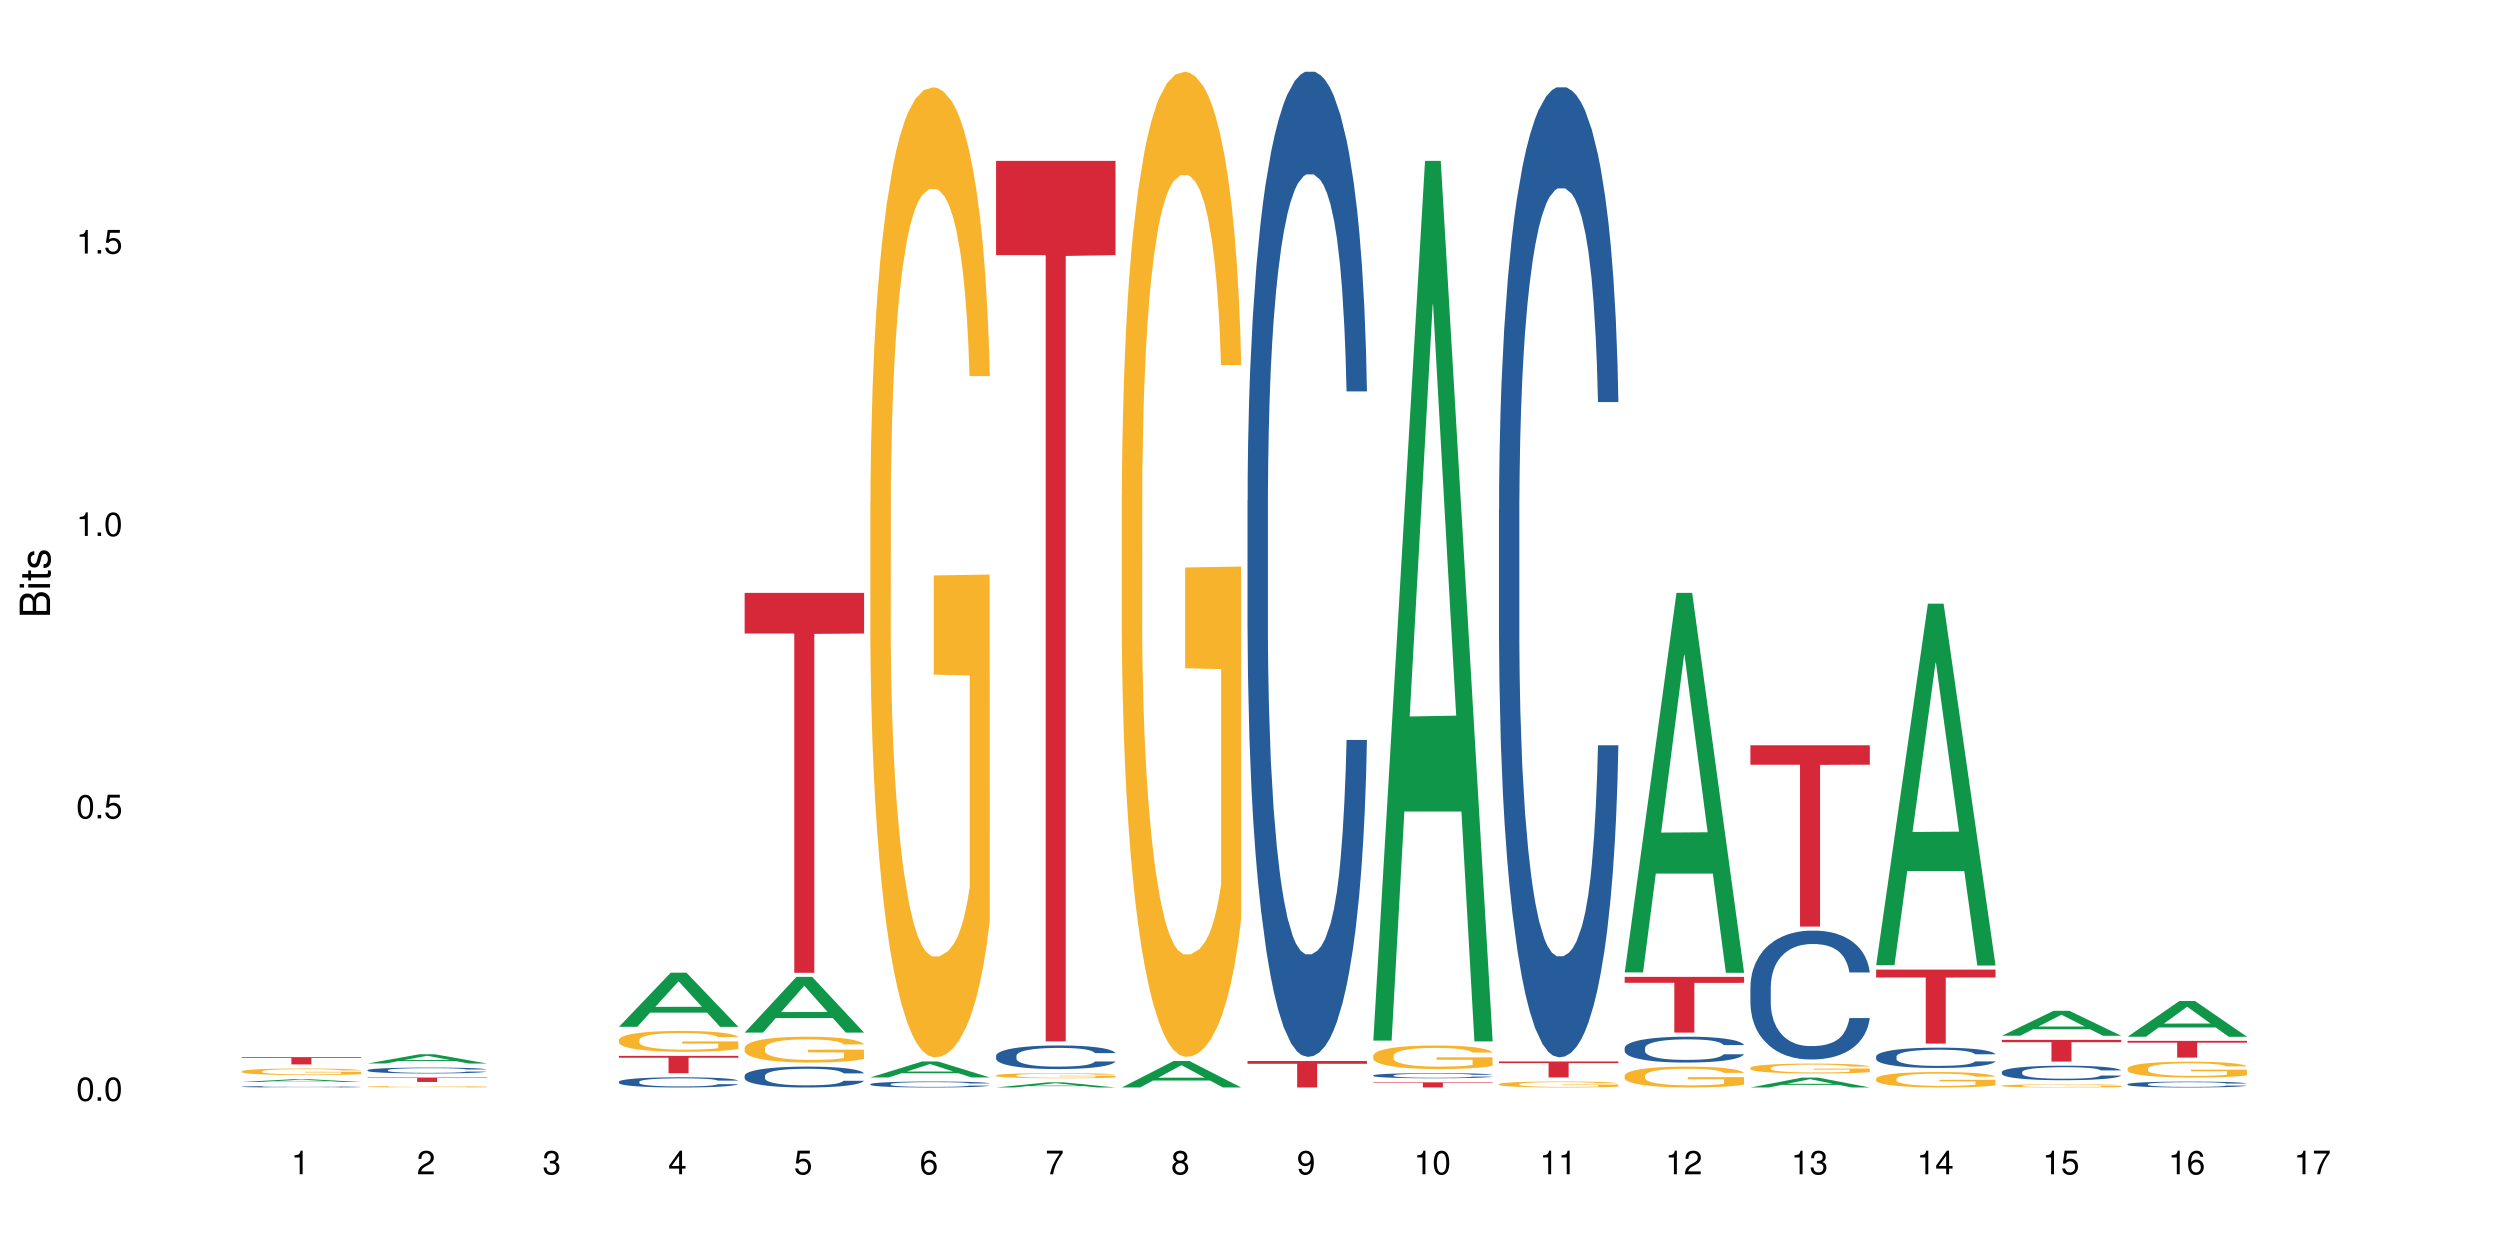 <?xml version="1.0" encoding="UTF-8"?>
<svg xmlns="http://www.w3.org/2000/svg" xmlns:xlink="http://www.w3.org/1999/xlink" width="720pt" height="360pt" viewBox="0 0 720 360" version="1.1">
<defs>
<g>
<symbol overflow="visible" id="glyph0-0">
<path style="stroke:none;" d=""/>
</symbol>
<symbol overflow="visible" id="glyph0-1">
<path style="stroke:none;" d="M 2.641 -6.797 C 2 -6.797 1.422 -6.531 1.078 -6.047 C 0.641 -5.453 0.406 -4.547 0.406 -3.297 C 0.406 -1 1.188 0.219 2.641 0.219 C 4.078 0.219 4.859 -1 4.859 -3.234 C 4.859 -4.562 4.656 -5.438 4.203 -6.047 C 3.844 -6.531 3.281 -6.797 2.641 -6.797 Z M 2.641 -6.047 C 3.547 -6.047 4 -5.125 4 -3.312 C 4 -1.375 3.562 -0.484 2.625 -0.484 C 1.734 -0.484 1.281 -1.422 1.281 -3.281 C 1.281 -5.141 1.734 -6.047 2.641 -6.047 Z M 2.641 -6.047 "/>
</symbol>
<symbol overflow="visible" id="glyph0-2">
<path style="stroke:none;" d="M 1.828 -1 L 0.828 -1 L 0.828 0 L 1.828 0 Z M 1.828 -1 "/>
</symbol>
<symbol overflow="visible" id="glyph0-3">
<path style="stroke:none;" d="M 4.562 -6.797 L 1.062 -6.797 L 0.547 -3.094 L 1.328 -3.094 C 1.719 -3.562 2.047 -3.734 2.578 -3.734 C 3.484 -3.734 4.062 -3.109 4.062 -2.094 C 4.062 -1.125 3.484 -0.531 2.578 -0.531 C 1.828 -0.531 1.375 -0.906 1.188 -1.672 L 0.328 -1.672 C 0.453 -1.109 0.547 -0.844 0.75 -0.594 C 1.125 -0.078 1.828 0.219 2.594 0.219 C 3.969 0.219 4.922 -0.781 4.922 -2.219 C 4.922 -3.562 4.031 -4.484 2.719 -4.484 C 2.25 -4.484 1.859 -4.359 1.469 -4.062 L 1.734 -5.969 L 4.562 -5.969 Z M 4.562 -6.797 "/>
</symbol>
<symbol overflow="visible" id="glyph0-4">
<path style="stroke:none;" d="M 2.484 -4.844 L 2.484 0 L 3.328 0 L 3.328 -6.797 L 2.766 -6.797 C 2.469 -5.75 2.281 -5.609 0.984 -5.453 L 0.984 -4.844 Z M 2.484 -4.844 "/>
</symbol>
<symbol overflow="visible" id="glyph0-5">
<path style="stroke:none;" d="M 4.859 -0.828 L 1.281 -0.828 C 1.359 -1.391 1.672 -1.75 2.5 -2.234 L 3.469 -2.75 C 4.406 -3.266 4.906 -3.969 4.906 -4.812 C 4.906 -5.375 4.672 -5.906 4.266 -6.266 C 3.859 -6.625 3.375 -6.797 2.719 -6.797 C 1.859 -6.797 1.219 -6.5 0.844 -5.922 C 0.609 -5.562 0.5 -5.125 0.484 -4.438 L 1.328 -4.438 C 1.359 -4.906 1.406 -5.188 1.531 -5.406 C 1.75 -5.812 2.188 -6.062 2.703 -6.062 C 3.469 -6.062 4.031 -5.516 4.031 -4.781 C 4.031 -4.25 3.719 -3.797 3.125 -3.438 L 2.234 -2.938 C 0.812 -2.141 0.406 -1.5 0.328 0 L 4.859 0 Z M 4.859 -0.828 "/>
</symbol>
<symbol overflow="visible" id="glyph0-6">
<path style="stroke:none;" d="M 2.125 -3.125 L 2.578 -3.125 C 3.516 -3.125 3.984 -2.703 3.984 -1.891 C 3.984 -1.031 3.469 -0.531 2.578 -0.531 C 1.656 -0.531 1.203 -0.984 1.156 -1.969 L 0.312 -1.969 C 0.344 -1.422 0.438 -1.078 0.609 -0.766 C 0.953 -0.109 1.625 0.219 2.547 0.219 C 3.953 0.219 4.859 -0.609 4.859 -1.906 C 4.859 -2.766 4.516 -3.25 3.703 -3.516 C 4.344 -3.766 4.656 -4.25 4.656 -4.938 C 4.656 -6.109 3.875 -6.797 2.578 -6.797 C 1.203 -6.797 0.484 -6.047 0.453 -4.609 L 1.297 -4.609 C 1.312 -5.016 1.344 -5.25 1.453 -5.453 C 1.641 -5.828 2.062 -6.062 2.594 -6.062 C 3.344 -6.062 3.797 -5.625 3.797 -4.906 C 3.797 -4.422 3.609 -4.141 3.25 -3.984 C 3.016 -3.891 2.719 -3.844 2.125 -3.844 Z M 2.125 -3.125 "/>
</symbol>
<symbol overflow="visible" id="glyph0-7">
<path style="stroke:none;" d="M 3.141 -1.625 L 3.141 0 L 3.984 0 L 3.984 -1.625 L 4.984 -1.625 L 4.984 -2.391 L 3.984 -2.391 L 3.984 -6.797 L 3.359 -6.797 L 0.266 -2.516 L 0.266 -1.625 Z M 3.141 -2.391 L 1 -2.391 L 3.141 -5.359 Z M 3.141 -2.391 "/>
</symbol>
<symbol overflow="visible" id="glyph0-8">
<path style="stroke:none;" d="M 4.781 -5.031 C 4.609 -6.141 3.891 -6.797 2.844 -6.797 C 2.094 -6.797 1.422 -6.438 1.031 -5.828 C 0.609 -5.172 0.406 -4.344 0.406 -3.094 C 0.406 -1.953 0.578 -1.234 0.984 -0.625 C 1.359 -0.078 1.953 0.219 2.703 0.219 C 3.984 0.219 4.922 -0.734 4.922 -2.078 C 4.922 -3.344 4.062 -4.234 2.844 -4.234 C 2.172 -4.234 1.641 -3.969 1.281 -3.469 C 1.281 -5.125 1.828 -6.047 2.797 -6.047 C 3.391 -6.047 3.797 -5.672 3.938 -5.031 Z M 2.734 -3.484 C 3.547 -3.484 4.062 -2.922 4.062 -2 C 4.062 -1.156 3.484 -0.531 2.703 -0.531 C 1.922 -0.531 1.328 -1.188 1.328 -2.047 C 1.328 -2.891 1.906 -3.484 2.734 -3.484 Z M 2.734 -3.484 "/>
</symbol>
<symbol overflow="visible" id="glyph0-9">
<path style="stroke:none;" d="M 4.984 -6.797 L 0.438 -6.797 L 0.438 -5.969 L 4.109 -5.969 C 2.5 -3.656 1.828 -2.234 1.328 0 L 2.219 0 C 2.594 -2.172 3.453 -4.047 4.984 -6.094 Z M 4.984 -6.797 "/>
</symbol>
<symbol overflow="visible" id="glyph0-10">
<path style="stroke:none;" d="M 3.75 -3.578 C 4.453 -4 4.688 -4.344 4.688 -4.984 C 4.688 -6.047 3.844 -6.797 2.641 -6.797 C 1.438 -6.797 0.594 -6.047 0.594 -4.984 C 0.594 -4.359 0.828 -4.016 1.516 -3.578 C 0.734 -3.203 0.359 -2.641 0.359 -1.891 C 0.359 -0.641 1.297 0.219 2.641 0.219 C 3.984 0.219 4.922 -0.641 4.922 -1.875 C 4.922 -2.641 4.531 -3.203 3.75 -3.578 Z M 2.641 -6.047 C 3.359 -6.047 3.812 -5.625 3.812 -4.969 C 3.812 -4.344 3.344 -3.922 2.641 -3.922 C 1.922 -3.922 1.453 -4.344 1.453 -4.984 C 1.453 -5.625 1.922 -6.047 2.641 -6.047 Z M 2.641 -3.203 C 3.484 -3.203 4.062 -2.672 4.062 -1.875 C 4.062 -1.062 3.484 -0.531 2.625 -0.531 C 1.797 -0.531 1.219 -1.078 1.219 -1.875 C 1.219 -2.672 1.797 -3.203 2.641 -3.203 Z M 2.641 -3.203 "/>
</symbol>
<symbol overflow="visible" id="glyph0-11">
<path style="stroke:none;" d="M 0.516 -1.547 C 0.672 -0.438 1.406 0.219 2.438 0.219 C 3.188 0.219 3.859 -0.141 4.266 -0.75 C 4.688 -1.406 4.891 -2.25 4.891 -3.484 C 4.891 -4.625 4.703 -5.359 4.312 -5.953 C 3.938 -6.5 3.344 -6.797 2.594 -6.797 C 1.297 -6.797 0.359 -5.844 0.359 -4.516 C 0.359 -3.25 1.234 -2.344 2.453 -2.344 C 3.094 -2.344 3.562 -2.578 4.016 -3.109 C 4 -1.453 3.469 -0.531 2.5 -0.531 C 1.906 -0.531 1.484 -0.906 1.359 -1.547 Z M 2.578 -6.062 C 3.375 -6.062 3.969 -5.406 3.969 -4.531 C 3.969 -3.688 3.375 -3.094 2.547 -3.094 C 1.734 -3.094 1.234 -3.672 1.234 -4.578 C 1.234 -5.438 1.797 -6.062 2.578 -6.062 Z M 2.578 -6.062 "/>
</symbol>
<symbol overflow="visible" id="glyph1-0">
<path style="stroke:none;" d=""/>
</symbol>
<symbol overflow="visible" id="glyph1-1">
<path style="stroke:none;" d="M 0 -0.953 L 0 -4.891 C 0 -5.719 -0.234 -6.344 -0.734 -6.797 C -1.188 -7.234 -1.812 -7.469 -2.5 -7.469 C -3.547 -7.469 -4.188 -7 -4.625 -5.875 C -4.984 -6.672 -5.641 -7.094 -6.531 -7.094 C -7.156 -7.094 -7.734 -6.859 -8.141 -6.391 C -8.562 -5.938 -8.75 -5.344 -8.75 -4.5 L -8.75 -0.953 Z M -4.984 -2.062 L -7.766 -2.062 L -7.766 -4.219 C -7.766 -4.844 -7.688 -5.203 -7.453 -5.5 C -7.219 -5.812 -6.859 -5.969 -6.375 -5.969 C -5.906 -5.969 -5.531 -5.812 -5.297 -5.5 C -5.062 -5.203 -4.984 -4.844 -4.984 -4.219 Z M -0.984 -2.062 L -4 -2.062 L -4 -4.781 C -4 -5.328 -3.859 -5.688 -3.578 -5.953 C -3.297 -6.219 -2.922 -6.359 -2.484 -6.359 C -2.062 -6.359 -1.688 -6.219 -1.406 -5.953 C -1.109 -5.688 -0.984 -5.328 -0.984 -4.781 Z M -0.984 -2.062 "/>
</symbol>
<symbol overflow="visible" id="glyph1-2">
<path style="stroke:none;" d="M -6.281 -1.797 L -6.281 -0.797 L 0 -0.797 L 0 -1.797 Z M -8.75 -1.797 L -8.75 -0.797 L -7.484 -0.797 L -7.484 -1.797 Z M -8.75 -1.797 "/>
</symbol>
<symbol overflow="visible" id="glyph1-3">
<path style="stroke:none;" d="M -6.281 -3.047 L -6.281 -2.016 L -8.016 -2.016 L -8.016 -1.016 L -6.281 -1.016 L -6.281 -0.172 L -5.469 -0.172 L -5.469 -1.016 L -0.719 -1.016 C -0.078 -1.016 0.281 -1.453 0.281 -2.234 C 0.281 -2.469 0.25 -2.719 0.188 -3.047 L -0.641 -3.047 C -0.609 -2.922 -0.594 -2.766 -0.594 -2.562 C -0.594 -2.141 -0.719 -2.016 -1.156 -2.016 L -5.469 -2.016 L -5.469 -3.047 Z M -6.281 -3.047 "/>
</symbol>
<symbol overflow="visible" id="glyph1-4">
<path style="stroke:none;" d="M -4.531 -5.25 C -5.766 -5.25 -6.469 -4.422 -6.469 -2.969 C -6.469 -1.516 -5.719 -0.562 -4.547 -0.562 C -3.562 -0.562 -3.094 -1.062 -2.734 -2.562 L -2.516 -3.484 C -2.344 -4.188 -2.094 -4.469 -1.625 -4.469 C -1.047 -4.469 -0.641 -3.875 -0.641 -3 C -0.641 -2.453 -0.797 -2 -1.062 -1.75 C -1.25 -1.594 -1.422 -1.531 -1.875 -1.469 L -1.875 -0.406 C -0.422 -0.453 0.281 -1.266 0.281 -2.922 C 0.281 -4.5 -0.5 -5.516 -1.719 -5.516 C -2.656 -5.516 -3.172 -4.984 -3.469 -3.734 L -3.703 -2.766 C -3.891 -1.953 -4.156 -1.609 -4.594 -1.609 C -5.172 -1.609 -5.547 -2.125 -5.547 -2.938 C -5.547 -3.75 -5.203 -4.172 -4.531 -4.203 Z M -4.531 -5.25 "/>
</symbol>
</g>
</defs>
<g id="surface52672">
<rect x="0" y="0" width="720" height="360" style="fill:rgb(100%,100%,100%);fill-opacity:1;stroke:none;"/>
<path style=" stroke:none;fill-rule:nonzero;fill:rgb(6.275%,58.824%,28.235%);fill-opacity:1;" d="M 69.629 311.609 L 69.668 311.605 L 84.551 310.801 L 89.07 310.801 L 104.027 311.609 L 98.77 311.609 L 95.023 311.398 L 78.598 311.398 L 74.922 311.609 L 69.629 311.609 L 80.176 311.309 L 93.516 311.309 L 86.863 310.934 L 86.789 310.93 L 86.719 310.934 L 80.141 311.309 L 80.176 311.309 Z M 69.629 311.609 "/>
<path style=" stroke:none;fill-rule:nonzero;fill:rgb(14.51%,36.078%,60%);fill-opacity:1;" d="M 69.629 312.965 L 69.672 312.961 L 69.672 312.953 L 69.797 312.938 L 70.09 312.922 L 70.383 312.91 L 71.141 312.887 L 72.188 312.863 L 73.277 312.848 L 74.074 312.84 L 74.789 312.832 L 76.426 312.816 L 77.473 312.809 L 78.605 312.805 L 79.992 312.797 L 80.996 312.793 L 83.262 312.789 L 84.941 312.785 L 91.945 312.785 L 93.289 312.789 L 94.422 312.793 L 96.391 312.801 L 98.152 312.812 L 98.949 312.816 L 100.207 312.828 L 101.172 312.84 L 101.844 312.852 L 102.602 312.863 L 103.27 312.883 L 103.773 312.902 L 104.027 312.918 L 98.152 312.918 L 97.859 312.902 L 97.523 312.891 L 96.895 312.875 L 96.266 312.863 L 95.387 312.852 L 94.586 312.848 L 93.496 312.84 L 92.531 312.836 L 91.527 312.832 L 90.562 312.828 L 85.777 312.828 L 84.145 312.832 L 83.262 312.832 L 82.004 312.84 L 81.121 312.844 L 80.074 312.852 L 79.359 312.855 L 78.48 312.867 L 77.852 312.875 L 77.137 312.887 L 76.719 312.898 L 76.34 312.906 L 76.004 312.922 L 75.754 312.934 L 75.586 312.949 L 75.5 312.961 L 75.5 313.02 L 75.586 313.031 L 75.797 313.051 L 76.34 313.07 L 77.137 313.094 L 78.062 313.109 L 78.941 313.117 L 79.445 313.125 L 80.117 313.129 L 81.164 313.137 L 82.676 313.145 L 83.555 313.148 L 84.898 313.152 L 89.766 313.152 L 90.855 313.148 L 91.988 313.145 L 93.539 313.141 L 94.504 313.133 L 95.344 313.125 L 95.973 313.121 L 96.391 313.113 L 97.02 313.102 L 97.523 313.09 L 97.902 313.074 L 98.152 313.062 L 104.027 313.062 L 103.773 313.078 L 103.398 313.094 L 103.02 313.105 L 102.434 313.117 L 101.762 313.129 L 100.797 313.141 L 100 313.152 L 98.949 313.16 L 97.984 313.168 L 96.938 313.172 L 95.387 313.18 L 94.379 313.184 L 93.289 313.188 L 91.988 313.191 L 90.352 313.195 L 83.891 313.195 L 82.172 313.191 L 80.031 313.184 L 78.48 313.176 L 77.266 313.168 L 76.215 313.16 L 75.039 313.152 L 73.531 313.137 L 72.609 313.121 L 71.977 313.113 L 71.266 313.098 L 70.762 313.082 L 70.176 313.062 L 69.754 313.035 L 69.629 313.016 Z M 69.629 312.965 "/>
<path style=" stroke:none;fill-rule:nonzero;fill:rgb(96.863%,70.196%,16.863%);fill-opacity:1;" d="M 69.629 308.539 L 69.672 308.535 L 69.672 308.504 L 69.84 308.426 L 70.258 308.316 L 70.805 308.227 L 71.391 308.16 L 71.77 308.121 L 72.398 308.07 L 72.941 308.031 L 74.328 307.953 L 76.09 307.883 L 77.055 307.852 L 78.145 307.82 L 79.695 307.789 L 80.41 307.773 L 82.59 307.746 L 85.066 307.73 L 87.793 307.727 L 89.051 307.727 L 90.77 307.734 L 93.121 307.754 L 94.461 307.77 L 95.512 307.789 L 96.602 307.809 L 97.945 307.844 L 99.203 307.887 L 100.207 307.93 L 101.215 307.98 L 102.055 308.035 L 102.766 308.098 L 103.398 308.168 L 103.773 308.23 L 104.027 308.289 L 98.195 308.289 L 97.859 308.23 L 97.48 308.184 L 96.852 308.125 L 96.223 308.082 L 95.594 308.051 L 94.422 308.004 L 93.414 307.977 L 92.156 307.953 L 90.938 307.938 L 89.555 307.93 L 88.715 307.926 L 86.492 307.926 L 84.48 307.938 L 83.305 307.949 L 82.465 307.965 L 81.289 307.988 L 80.578 308.012 L 80.156 308.023 L 78.898 308.078 L 78.062 308.129 L 77.598 308.16 L 77.012 308.211 L 76.594 308.258 L 76.133 308.328 L 75.879 308.379 L 75.543 308.5 L 75.5 308.812 L 75.629 308.879 L 75.879 308.949 L 76.215 309.012 L 76.719 309.078 L 77.223 309.125 L 78.102 309.195 L 78.859 309.238 L 79.445 309.27 L 80.578 309.316 L 81.039 309.332 L 82.129 309.363 L 83.262 309.387 L 84.645 309.406 L 85.695 309.418 L 87.371 309.426 L 89.512 309.426 L 92.027 309.418 L 93.625 309.402 L 94.715 309.391 L 95.426 309.375 L 96.309 309.359 L 96.938 309.34 L 97.523 309.32 L 98.238 309.293 L 98.238 308.879 L 87.875 308.875 L 87.875 308.68 L 103.984 308.68 L 104.027 309.359 L 103.145 309.406 L 102.055 309.449 L 101.004 309.484 L 99.914 309.516 L 98.363 309.547 L 97.105 309.566 L 95.176 309.594 L 93.414 309.609 L 91.566 309.617 L 89.934 309.625 L 88.004 309.625 L 86.281 309.621 L 84.438 309.609 L 82.969 309.598 L 81.625 309.578 L 80.285 309.559 L 78.605 309.52 L 77.516 309.492 L 76.383 309.453 L 75.25 309.41 L 74.242 309.363 L 73.574 309.328 L 72.902 309.285 L 72.188 309.234 L 71.516 309.176 L 71.012 309.121 L 70.551 309.062 L 70.215 309.004 L 69.883 308.926 L 69.715 308.863 L 69.629 308.809 Z M 69.629 308.539 "/>
<path style=" stroke:none;fill-rule:nonzero;fill:rgb(83.922%,15.686%,22.353%);fill-opacity:1;" d="M 69.629 304.453 L 104.027 304.453 L 104.027 304.676 L 89.691 304.68 L 89.691 306.551 L 83.922 306.551 L 83.922 304.68 L 83.84 304.676 L 69.629 304.676 Z M 69.629 304.453 "/>
<path style=" stroke:none;fill-rule:nonzero;fill:rgb(6.275%,58.824%,28.235%);fill-opacity:1;" d="M 105.836 306.285 L 105.871 306.281 L 120.758 303.637 L 125.277 303.637 L 140.234 306.289 L 134.977 306.289 L 131.23 305.594 L 114.805 305.594 L 111.129 306.285 L 105.836 306.285 L 116.383 305.309 L 129.723 305.305 L 123.07 304.07 L 122.996 304.066 L 122.926 304.074 L 116.348 305.305 L 116.383 305.309 Z M 105.836 306.285 "/>
<path style=" stroke:none;fill-rule:nonzero;fill:rgb(14.51%,36.078%,60%);fill-opacity:1;" d="M 105.836 308.199 L 105.879 308.199 L 105.879 308.16 L 106.004 308.102 L 106.297 308.027 L 106.59 307.977 L 107.348 307.887 L 108.395 307.797 L 109.484 307.73 L 110.281 307.688 L 110.996 307.656 L 112.633 307.602 L 113.68 307.57 L 114.812 307.543 L 116.195 307.52 L 117.203 307.504 L 119.469 307.477 L 121.148 307.469 L 122.449 307.461 L 125.258 307.461 L 126.938 307.469 L 128.152 307.477 L 129.496 307.488 L 130.629 307.504 L 132.598 307.535 L 134.359 307.578 L 135.156 307.605 L 136.414 307.652 L 137.379 307.699 L 138.051 307.738 L 138.809 307.797 L 139.477 307.867 L 139.98 307.945 L 140.234 308.012 L 134.359 308.012 L 134.066 307.949 L 133.73 307.902 L 133.102 307.84 L 132.473 307.793 L 131.59 307.75 L 130.793 307.719 L 129.703 307.691 L 128.738 307.672 L 127.734 307.656 L 126.77 307.648 L 124.922 307.641 L 121.984 307.641 L 120.352 307.656 L 119.469 307.664 L 118.211 307.688 L 117.328 307.707 L 116.281 307.738 L 115.566 307.766 L 114.688 307.805 L 114.059 307.84 L 113.344 307.891 L 112.926 307.93 L 112.547 307.973 L 112.211 308.023 L 111.961 308.078 L 111.793 308.137 L 111.707 308.191 L 111.707 308.434 L 111.793 308.488 L 112.004 308.555 L 112.547 308.648 L 113.344 308.73 L 114.27 308.793 L 115.148 308.84 L 115.652 308.863 L 116.324 308.887 L 117.371 308.918 L 118.883 308.949 L 119.762 308.961 L 121.105 308.973 L 122.488 308.98 L 124.336 308.98 L 125.973 308.973 L 127.062 308.965 L 128.195 308.953 L 129.746 308.93 L 130.711 308.902 L 131.551 308.875 L 132.18 308.844 L 132.598 308.82 L 133.227 308.77 L 133.73 308.719 L 134.109 308.664 L 134.359 308.613 L 140.234 308.613 L 139.98 308.672 L 139.605 308.734 L 139.227 308.777 L 138.641 308.832 L 137.969 308.883 L 137.004 308.938 L 136.207 308.973 L 135.156 309.012 L 134.191 309.039 L 133.145 309.066 L 131.59 309.098 L 130.586 309.113 L 129.496 309.125 L 128.195 309.137 L 126.559 309.148 L 124.797 309.156 L 123.16 309.156 L 121.398 309.152 L 120.098 309.148 L 118.379 309.133 L 116.238 309.105 L 114.688 309.078 L 113.469 309.047 L 112.422 309.016 L 111.246 308.973 L 109.738 308.906 L 108.816 308.852 L 108.184 308.809 L 107.473 308.75 L 106.969 308.695 L 106.383 308.609 L 105.961 308.5 L 105.836 308.414 Z M 105.836 308.199 "/>
<path style=" stroke:none;fill-rule:nonzero;fill:rgb(96.863%,70.196%,16.863%);fill-opacity:1;" d="M 105.836 312.957 L 105.879 312.957 L 105.879 312.949 L 106.047 312.93 L 106.465 312.906 L 107.012 312.887 L 107.598 312.871 L 107.977 312.863 L 108.605 312.852 L 109.148 312.844 L 110.535 312.828 L 112.297 312.812 L 113.262 312.805 L 114.352 312.797 L 115.902 312.789 L 116.617 312.789 L 118.797 312.781 L 121.273 312.777 L 126.977 312.777 L 129.328 312.781 L 130.668 312.785 L 131.719 312.789 L 132.809 312.797 L 134.152 312.805 L 135.41 312.812 L 136.414 312.82 L 137.422 312.832 L 138.262 312.844 L 138.973 312.859 L 139.605 312.875 L 139.98 312.887 L 140.234 312.902 L 134.402 312.902 L 134.066 312.887 L 133.688 312.879 L 133.059 312.863 L 131.801 312.848 L 130.629 312.84 L 129.621 312.832 L 128.363 312.828 L 127.145 312.824 L 125.762 312.82 L 122.699 312.82 L 120.688 312.824 L 119.512 312.828 L 118.672 312.828 L 117.496 312.836 L 116.785 312.84 L 116.363 312.844 L 115.105 312.855 L 114.27 312.867 L 113.805 312.871 L 113.219 312.883 L 112.801 312.895 L 112.34 312.91 L 112.086 312.922 L 111.75 312.945 L 111.707 313.016 L 111.836 313.031 L 112.086 313.047 L 112.422 313.059 L 112.926 313.074 L 113.43 313.086 L 114.309 313.102 L 115.066 313.109 L 115.652 313.117 L 116.785 313.129 L 117.246 313.133 L 118.336 313.137 L 119.469 313.145 L 120.852 313.148 L 121.902 313.148 L 123.578 313.152 L 125.719 313.152 L 128.234 313.148 L 129.828 313.148 L 130.922 313.145 L 131.633 313.141 L 132.516 313.137 L 133.145 313.133 L 133.73 313.129 L 134.445 313.121 L 134.445 313.031 L 124.082 313.031 L 124.082 312.988 L 140.191 312.988 L 140.234 313.137 L 139.352 313.148 L 138.262 313.156 L 137.211 313.164 L 136.121 313.172 L 134.57 313.18 L 133.312 313.184 L 131.383 313.188 L 129.621 313.191 L 127.773 313.195 L 122.488 313.195 L 120.645 313.191 L 119.176 313.191 L 117.832 313.188 L 116.492 313.18 L 114.812 313.172 L 113.723 313.168 L 112.59 313.16 L 111.457 313.148 L 110.449 313.137 L 109.781 313.129 L 109.109 313.121 L 108.395 313.109 L 107.723 313.098 L 107.219 313.086 L 106.758 313.07 L 106.422 313.059 L 106.09 313.043 L 105.922 313.027 L 105.836 313.016 Z M 105.836 312.957 "/>
<path style=" stroke:none;fill-rule:nonzero;fill:rgb(83.922%,15.686%,22.353%);fill-opacity:1;" d="M 105.836 310.332 L 140.234 310.332 L 140.234 310.469 L 125.898 310.469 L 125.898 311.602 L 120.129 311.602 L 120.129 310.469 L 105.836 310.469 Z M 105.836 310.332 "/>
<path style=" stroke:none;fill-rule:nonzero;fill:rgb(6.275%,58.824%,28.235%);fill-opacity:1;" d="M 178.25 295.715 L 178.285 295.703 L 193.172 280.125 L 197.691 280.125 L 212.648 295.73 L 207.391 295.73 L 203.645 291.656 L 187.219 291.656 L 183.543 295.715 L 178.25 295.715 L 188.797 289.973 L 202.137 289.957 L 195.484 282.676 L 195.41 282.66 L 195.34 282.707 L 188.762 289.957 L 188.797 289.973 Z M 178.25 295.715 "/>
<path style=" stroke:none;fill-rule:nonzero;fill:rgb(14.51%,36.078%,60%);fill-opacity:1;" d="M 178.25 311.539 L 178.293 311.535 L 178.293 311.473 L 178.418 311.371 L 178.711 311.242 L 179.004 311.152 L 179.762 310.992 L 180.809 310.84 L 181.898 310.723 L 182.695 310.652 L 183.41 310.598 L 185.047 310.5 L 186.094 310.449 L 187.227 310.402 L 188.609 310.359 L 189.617 310.332 L 191.883 310.289 L 193.562 310.27 L 194.859 310.262 L 197.672 310.262 L 199.348 310.273 L 200.566 310.285 L 201.91 310.309 L 203.039 310.332 L 205.012 310.391 L 206.773 310.465 L 207.57 310.508 L 208.828 310.59 L 209.793 310.672 L 210.465 310.742 L 211.219 310.84 L 211.891 310.961 L 212.395 311.098 L 212.648 311.215 L 206.773 311.215 L 206.48 311.105 L 206.145 311.023 L 205.516 310.914 L 204.887 310.836 L 204.004 310.758 L 203.207 310.707 L 202.117 310.656 L 201.152 310.625 L 200.148 310.598 L 199.184 310.582 L 197.336 310.566 L 195.195 310.566 L 194.398 310.574 L 192.766 310.594 L 191.883 310.613 L 190.625 310.648 L 189.742 310.684 L 188.695 310.738 L 187.98 310.785 L 187.102 310.855 L 186.473 310.914 L 185.758 311.004 L 185.34 311.07 L 184.961 311.148 L 184.625 311.234 L 184.375 311.328 L 184.207 311.43 L 184.121 311.523 L 184.121 311.941 L 184.207 312.035 L 184.418 312.148 L 184.961 312.312 L 185.758 312.457 L 186.68 312.566 L 187.562 312.648 L 188.066 312.688 L 188.738 312.73 L 189.785 312.781 L 191.297 312.836 L 192.176 312.859 L 193.52 312.879 L 194.902 312.891 L 196.75 312.891 L 198.387 312.879 L 199.477 312.867 L 200.609 312.844 L 202.16 312.801 L 203.125 312.758 L 203.965 312.703 L 204.594 312.652 L 205.012 312.609 L 205.641 312.527 L 206.145 312.438 L 206.523 312.344 L 206.773 312.25 L 212.648 312.25 L 212.395 312.359 L 212.016 312.465 L 211.641 312.543 L 211.055 312.637 L 210.383 312.719 L 209.418 312.812 L 208.621 312.875 L 207.57 312.941 L 206.605 312.992 L 205.559 313.039 L 204.004 313.09 L 203 313.117 L 201.91 313.141 L 200.609 313.164 L 198.973 313.184 L 197.211 313.191 L 195.574 313.195 L 193.812 313.191 L 192.512 313.18 L 190.793 313.156 L 188.652 313.105 L 187.102 313.055 L 185.883 313.004 L 184.836 312.953 L 183.66 312.879 L 182.152 312.762 L 181.227 312.672 L 180.598 312.594 L 179.887 312.492 L 179.383 312.398 L 178.797 312.246 L 178.375 312.055 L 178.25 311.91 Z M 178.25 311.539 "/>
<path style=" stroke:none;fill-rule:nonzero;fill:rgb(96.863%,70.196%,16.863%);fill-opacity:1;" d="M 178.25 299.484 L 178.293 299.477 L 178.293 299.367 L 178.461 299.121 L 178.879 298.781 L 179.426 298.5 L 180.012 298.281 L 180.391 298.164 L 181.02 298 L 181.562 297.879 L 182.949 297.633 L 184.711 297.402 L 185.676 297.301 L 186.766 297.207 L 188.316 297.105 L 189.031 297.066 L 191.211 296.977 L 193.688 296.922 L 196.414 296.906 L 197.672 296.91 L 199.391 296.934 L 201.742 296.992 L 203.082 297.051 L 204.133 297.105 L 205.223 297.176 L 206.562 297.285 L 207.824 297.418 L 208.828 297.551 L 209.836 297.715 L 210.676 297.891 L 211.387 298.082 L 212.016 298.312 L 212.395 298.504 L 212.648 298.699 L 206.816 298.699 L 206.48 298.504 L 206.102 298.355 L 205.473 298.176 L 204.844 298.043 L 204.215 297.938 L 203.039 297.797 L 202.035 297.707 L 200.777 297.633 L 199.559 297.582 L 198.176 297.551 L 197.336 297.539 L 195.113 297.539 L 193.098 297.578 L 191.926 297.621 L 191.086 297.664 L 189.91 297.746 L 189.199 297.812 L 188.777 297.855 L 187.52 298.027 L 186.68 298.18 L 186.219 298.285 L 185.633 298.449 L 185.215 298.598 L 184.754 298.816 L 184.5 298.984 L 184.164 299.355 L 184.121 300.344 L 184.25 300.555 L 184.5 300.781 L 184.836 300.977 L 185.34 301.188 L 185.844 301.344 L 186.723 301.559 L 187.48 301.703 L 188.066 301.797 L 189.199 301.945 L 189.66 301.992 L 190.75 302.094 L 191.883 302.168 L 193.266 302.234 L 194.316 302.27 L 195.992 302.297 L 198.133 302.297 L 200.648 302.262 L 202.242 302.219 L 203.336 302.176 L 204.047 302.137 L 204.93 302.078 L 205.559 302.023 L 206.145 301.961 L 206.859 301.867 L 206.859 300.555 L 196.496 300.551 L 196.496 299.934 L 212.605 299.93 L 212.648 302.078 L 211.766 302.227 L 210.676 302.367 L 209.625 302.477 L 208.535 302.57 L 206.984 302.676 L 205.727 302.742 L 203.797 302.816 L 202.035 302.867 L 200.188 302.902 L 198.551 302.918 L 196.621 302.922 L 194.902 302.91 L 193.059 302.879 L 191.59 302.836 L 190.246 302.781 L 188.906 302.707 L 187.227 302.594 L 186.137 302.5 L 185.004 302.383 L 183.871 302.246 L 182.863 302.098 L 182.191 301.984 L 181.523 301.852 L 180.809 301.688 L 180.137 301.5 L 179.633 301.328 L 179.172 301.137 L 178.836 300.957 L 178.5 300.707 L 178.336 300.512 L 178.25 300.34 Z M 178.25 299.484 "/>
<path style=" stroke:none;fill-rule:nonzero;fill:rgb(83.922%,15.686%,22.353%);fill-opacity:1;" d="M 178.25 304.098 L 212.648 304.098 L 212.648 304.633 L 198.312 304.637 L 198.312 309.086 L 192.543 309.086 L 192.543 304.641 L 192.461 304.633 L 178.25 304.633 Z M 178.25 304.098 "/>
<path style=" stroke:none;fill-rule:nonzero;fill:rgb(6.275%,58.824%,28.235%);fill-opacity:1;" d="M 214.457 297.383 L 214.492 297.367 L 229.379 281.336 L 233.898 281.336 L 248.855 297.398 L 243.598 297.398 L 239.852 293.203 L 223.422 293.203 L 219.75 297.383 L 214.457 297.383 L 225.004 291.469 L 238.344 291.457 L 231.691 283.961 L 231.617 283.945 L 231.547 283.992 L 224.969 291.457 L 225.004 291.469 Z M 214.457 297.383 "/>
<path style=" stroke:none;fill-rule:nonzero;fill:rgb(14.51%,36.078%,60%);fill-opacity:1;" d="M 214.457 309.805 L 214.5 309.797 L 214.5 309.664 L 214.625 309.457 L 214.918 309.191 L 215.211 309.012 L 215.969 308.688 L 217.016 308.375 L 218.105 308.133 L 218.902 307.992 L 219.617 307.883 L 221.254 307.68 L 222.301 307.574 L 223.434 307.48 L 224.816 307.387 L 225.824 307.332 L 228.09 307.246 L 229.77 307.207 L 231.066 307.188 L 233.879 307.188 L 235.555 307.211 L 236.773 307.238 L 238.117 307.281 L 239.246 307.332 L 241.219 307.453 L 242.98 307.605 L 243.777 307.695 L 245.035 307.863 L 246 308.031 L 246.672 308.172 L 247.426 308.375 L 248.098 308.621 L 248.602 308.902 L 248.855 309.137 L 242.98 309.137 L 242.688 308.918 L 242.352 308.75 L 241.723 308.523 L 241.094 308.363 L 240.211 308.207 L 239.414 308.102 L 238.324 307.996 L 237.359 307.93 L 236.352 307.883 L 235.391 307.848 L 233.543 307.816 L 231.402 307.816 L 230.605 307.828 L 228.973 307.871 L 228.09 307.91 L 226.832 307.984 L 225.949 308.059 L 224.902 308.168 L 224.188 308.262 L 223.309 308.402 L 222.68 308.527 L 221.965 308.711 L 221.547 308.848 L 221.168 309 L 220.832 309.184 L 220.582 309.375 L 220.414 309.578 L 220.328 309.773 L 220.328 310.625 L 220.414 310.824 L 220.625 311.055 L 221.168 311.391 L 221.965 311.68 L 222.887 311.91 L 223.77 312.074 L 224.273 312.152 L 224.945 312.242 L 225.992 312.352 L 227.504 312.461 L 228.383 312.504 L 229.727 312.547 L 231.109 312.57 L 232.957 312.57 L 234.59 312.547 L 235.684 312.52 L 236.816 312.477 L 238.367 312.383 L 239.332 312.297 L 240.172 312.191 L 240.801 312.086 L 241.219 312 L 241.848 311.828 L 242.352 311.641 L 242.73 311.449 L 242.98 311.262 L 248.855 311.262 L 248.602 311.484 L 248.223 311.695 L 247.848 311.855 L 247.258 312.047 L 246.59 312.219 L 245.625 312.41 L 244.828 312.535 L 243.777 312.676 L 242.812 312.777 L 241.766 312.871 L 240.211 312.98 L 239.207 313.035 L 238.117 313.086 L 236.816 313.129 L 235.18 313.168 L 233.418 313.191 L 231.781 313.195 L 230.02 313.184 L 228.719 313.164 L 227 313.113 L 224.859 313.016 L 223.309 312.91 L 222.09 312.805 L 221.043 312.695 L 219.867 312.547 L 218.359 312.305 L 217.434 312.121 L 216.805 311.965 L 216.094 311.75 L 215.59 311.559 L 215.004 311.254 L 214.582 310.863 L 214.457 310.559 Z M 214.457 309.805 "/>
<path style=" stroke:none;fill-rule:nonzero;fill:rgb(96.863%,70.196%,16.863%);fill-opacity:1;" d="M 214.457 301.758 L 214.5 301.754 L 214.5 301.617 L 214.668 301.312 L 215.086 300.891 L 215.633 300.543 L 216.219 300.27 L 216.598 300.129 L 217.227 299.926 L 217.77 299.773 L 219.156 299.469 L 220.918 299.184 L 221.883 299.062 L 222.973 298.945 L 224.523 298.816 L 225.238 298.77 L 227.418 298.66 L 229.895 298.594 L 232.621 298.57 L 233.879 298.578 L 235.598 298.605 L 237.949 298.68 L 239.289 298.75 L 240.34 298.816 L 241.43 298.906 L 242.77 299.039 L 244.031 299.203 L 245.035 299.367 L 246.043 299.57 L 246.883 299.789 L 247.594 300.027 L 248.223 300.312 L 248.602 300.551 L 248.855 300.789 L 243.023 300.789 L 242.688 300.551 L 242.309 300.367 L 241.68 300.141 L 241.051 299.98 L 240.422 299.852 L 239.246 299.672 L 238.242 299.562 L 236.984 299.469 L 235.766 299.406 L 234.383 299.367 L 233.543 299.352 L 231.32 299.352 L 229.305 299.402 L 228.133 299.457 L 227.293 299.512 L 226.117 299.613 L 225.406 299.691 L 224.984 299.746 L 223.727 299.957 L 222.887 300.148 L 222.426 300.277 L 221.84 300.48 L 221.422 300.664 L 220.957 300.938 L 220.707 301.141 L 220.371 301.602 L 220.328 302.828 L 220.457 303.086 L 220.707 303.363 L 221.043 303.609 L 221.547 303.867 L 222.051 304.062 L 222.93 304.328 L 223.684 304.504 L 224.273 304.621 L 225.406 304.805 L 225.867 304.867 L 226.957 304.988 L 228.09 305.082 L 229.473 305.164 L 230.523 305.207 L 232.199 305.238 L 234.34 305.238 L 236.855 305.199 L 238.449 305.145 L 239.543 305.09 L 240.254 305.043 L 241.137 304.969 L 241.766 304.898 L 242.352 304.824 L 243.066 304.711 L 243.066 303.086 L 232.703 303.078 L 232.703 302.316 L 248.812 302.309 L 248.855 304.969 L 247.973 305.152 L 246.883 305.328 L 245.832 305.465 L 244.742 305.578 L 243.191 305.707 L 241.934 305.789 L 240.004 305.887 L 238.242 305.945 L 236.395 305.988 L 234.758 306.008 L 232.828 306.016 L 231.109 306 L 229.266 305.961 L 227.797 305.906 L 226.453 305.836 L 225.113 305.75 L 223.434 305.605 L 222.344 305.492 L 221.211 305.348 L 220.078 305.18 L 219.07 304.996 L 218.398 304.852 L 217.73 304.688 L 217.016 304.484 L 216.344 304.254 L 215.84 304.043 L 215.379 303.805 L 215.043 303.582 L 214.707 303.273 L 214.539 303.031 L 214.457 302.82 Z M 214.457 301.758 "/>
<path style=" stroke:none;fill-rule:nonzero;fill:rgb(83.922%,15.686%,22.353%);fill-opacity:1;" d="M 214.457 170.746 L 248.855 170.746 L 248.855 182.457 L 234.52 182.559 L 234.52 280.16 L 228.75 280.16 L 228.75 182.664 L 228.668 182.457 L 214.457 182.457 Z M 214.457 170.746 "/>
<path style=" stroke:none;fill-rule:nonzero;fill:rgb(6.275%,58.824%,28.235%);fill-opacity:1;" d="M 250.664 310.301 L 250.699 310.293 L 265.582 305.695 L 270.105 305.695 L 285.062 310.305 L 279.805 310.305 L 276.059 309.102 L 259.629 309.102 L 255.957 310.301 L 250.664 310.301 L 261.211 308.602 L 274.551 308.598 L 267.898 306.445 L 267.824 306.441 L 267.754 306.457 L 261.176 308.598 L 261.211 308.602 Z M 250.664 310.301 "/>
<path style=" stroke:none;fill-rule:nonzero;fill:rgb(14.51%,36.078%,60%);fill-opacity:1;" d="M 250.664 312.227 L 250.707 312.223 L 250.707 312.188 L 250.832 312.125 L 251.125 312.051 L 251.418 312 L 252.176 311.906 L 253.223 311.816 L 254.312 311.75 L 255.109 311.707 L 255.824 311.676 L 257.461 311.617 L 258.508 311.59 L 259.641 311.562 L 261.023 311.535 L 262.031 311.52 L 264.297 311.492 L 265.977 311.484 L 267.273 311.477 L 270.086 311.477 L 271.762 311.484 L 272.98 311.492 L 274.32 311.504 L 275.453 311.52 L 277.426 311.555 L 279.188 311.598 L 279.984 311.621 L 281.242 311.672 L 282.207 311.719 L 282.879 311.758 L 283.633 311.816 L 284.305 311.887 L 284.809 311.969 L 285.062 312.035 L 279.188 312.035 L 278.895 311.973 L 278.559 311.926 L 277.93 311.859 L 277.301 311.812 L 276.418 311.77 L 275.621 311.738 L 274.531 311.711 L 273.566 311.691 L 272.559 311.676 L 271.594 311.668 L 269.75 311.656 L 267.609 311.656 L 266.812 311.66 L 265.18 311.672 L 264.297 311.684 L 263.039 311.707 L 262.156 311.727 L 261.109 311.758 L 260.395 311.785 L 259.516 311.824 L 258.887 311.863 L 258.172 311.914 L 257.754 311.953 L 257.375 311.996 L 257.039 312.047 L 256.789 312.102 L 256.621 312.16 L 256.535 312.219 L 256.535 312.461 L 256.621 312.52 L 256.832 312.582 L 257.375 312.68 L 258.172 312.762 L 259.094 312.828 L 259.977 312.875 L 260.48 312.898 L 261.152 312.922 L 262.199 312.953 L 263.711 312.984 L 264.59 312.996 L 265.934 313.012 L 267.316 313.016 L 269.164 313.016 L 270.797 313.012 L 271.891 313.004 L 273.023 312.988 L 274.574 312.965 L 275.539 312.938 L 276.379 312.91 L 277.008 312.879 L 277.426 312.855 L 278.055 312.805 L 278.559 312.75 L 278.938 312.695 L 279.188 312.645 L 285.062 312.645 L 284.809 312.707 L 284.43 312.766 L 284.055 312.812 L 283.465 312.867 L 282.797 312.918 L 281.832 312.973 L 281.035 313.008 L 279.984 313.047 L 279.02 313.078 L 277.973 313.102 L 276.418 313.133 L 275.414 313.148 L 274.32 313.164 L 273.023 313.176 L 271.387 313.188 L 269.625 313.195 L 267.988 313.195 L 266.227 313.191 L 264.926 313.188 L 263.207 313.172 L 261.066 313.145 L 259.516 313.113 L 258.297 313.086 L 257.25 313.055 L 256.074 313.012 L 254.566 312.941 L 253.641 312.887 L 253.012 312.844 L 252.301 312.781 L 251.797 312.727 L 251.211 312.641 L 250.789 312.527 L 250.664 312.441 Z M 250.664 312.227 "/>
<path style=" stroke:none;fill-rule:nonzero;fill:rgb(96.863%,70.196%,16.863%);fill-opacity:1;" d="M 250.664 144.805 L 250.707 144.547 L 250.707 139.445 L 250.875 127.965 L 251.293 112.145 L 251.84 99.133 L 252.426 88.93 L 252.805 83.57 L 253.434 75.918 L 253.977 70.305 L 255.363 58.82 L 257.125 48.105 L 258.09 43.516 L 259.18 39.176 L 260.73 34.328 L 261.445 32.543 L 263.625 28.461 L 266.102 25.91 L 268.828 25.145 L 270.086 25.398 L 271.805 26.418 L 274.156 29.227 L 275.496 31.777 L 276.547 34.328 L 277.637 37.645 L 278.977 42.75 L 280.238 48.871 L 281.242 54.996 L 282.25 62.648 L 283.09 70.812 L 283.801 79.742 L 284.43 90.461 L 284.809 99.391 L 285.062 108.32 L 279.23 108.32 L 278.895 99.391 L 278.516 92.5 L 277.887 84.082 L 277.258 77.957 L 276.629 73.109 L 275.453 66.477 L 274.449 62.395 L 273.191 58.82 L 271.973 56.527 L 270.59 54.996 L 269.75 54.484 L 267.527 54.484 L 265.512 56.27 L 264.34 58.312 L 263.5 60.352 L 262.324 64.18 L 261.613 67.242 L 261.191 69.281 L 259.934 77.191 L 259.094 84.336 L 258.633 89.184 L 258.047 96.836 L 257.629 103.727 L 257.164 113.934 L 256.914 121.586 L 256.578 138.934 L 256.535 184.859 L 256.664 194.555 L 256.914 205.016 L 257.25 214.199 L 257.754 223.895 L 258.258 231.293 L 259.137 241.246 L 259.891 247.879 L 260.48 252.215 L 261.613 259.105 L 262.074 261.402 L 263.164 265.992 L 264.297 269.566 L 265.68 272.625 L 266.73 274.156 L 268.406 275.434 L 270.547 275.434 L 273.062 273.902 L 274.656 271.863 L 275.75 269.82 L 276.461 268.035 L 277.344 265.227 L 277.973 262.676 L 278.559 259.871 L 279.273 255.531 L 279.273 194.555 L 268.91 194.301 L 268.91 165.723 L 285.02 165.469 L 285.062 265.227 L 284.18 272.117 L 283.09 278.75 L 282.039 283.852 L 280.949 288.191 L 279.398 293.039 L 278.141 296.098 L 276.211 299.672 L 274.449 301.969 L 272.602 303.5 L 270.965 304.266 L 269.035 304.52 L 267.316 304.008 L 265.473 302.477 L 264.004 300.438 L 262.66 297.887 L 261.32 294.57 L 259.641 289.211 L 258.551 284.875 L 257.418 279.516 L 256.285 273.137 L 255.277 266.25 L 254.605 260.891 L 253.938 254.766 L 253.223 247.113 L 252.551 238.438 L 252.047 230.531 L 251.586 221.598 L 251.25 213.18 L 250.914 201.699 L 250.746 192.516 L 250.664 184.605 Z M 250.664 144.805 "/>
<path style=" stroke:none;fill-rule:nonzero;fill:rgb(6.275%,58.824%,28.235%);fill-opacity:1;" d="M 286.871 313.195 L 286.906 313.191 L 301.789 311.715 L 306.312 311.715 L 321.27 313.195 L 316.012 313.195 L 312.266 312.809 L 295.836 312.809 L 292.164 313.195 L 286.871 313.195 L 297.418 312.648 L 310.758 312.648 L 304.105 311.957 L 304.031 311.957 L 303.961 311.961 L 297.383 312.648 L 297.418 312.648 Z M 286.871 313.195 "/>
<path style=" stroke:none;fill-rule:nonzero;fill:rgb(14.51%,36.078%,60%);fill-opacity:1;" d="M 286.871 304.055 L 286.914 304.047 L 286.914 303.898 L 287.039 303.664 L 287.332 303.367 L 287.625 303.16 L 288.383 302.793 L 289.43 302.441 L 290.52 302.168 L 291.316 302.008 L 292.031 301.883 L 293.668 301.652 L 294.715 301.535 L 295.848 301.43 L 297.23 301.324 L 298.238 301.262 L 300.504 301.164 L 302.184 301.121 L 303.48 301.102 L 306.293 301.102 L 307.969 301.125 L 309.188 301.156 L 310.527 301.207 L 311.66 301.262 L 313.633 301.398 L 315.395 301.574 L 316.191 301.672 L 317.449 301.863 L 318.414 302.051 L 319.086 302.211 L 319.84 302.441 L 320.512 302.719 L 321.016 303.035 L 321.27 303.305 L 315.395 303.305 L 315.102 303.055 L 314.766 302.863 L 314.137 302.609 L 313.508 302.43 L 312.625 302.25 L 311.828 302.133 L 310.738 302.012 L 309.773 301.938 L 308.766 301.883 L 307.801 301.844 L 305.957 301.809 L 303.816 301.809 L 303.02 301.82 L 301.383 301.871 L 300.504 301.914 L 299.246 302 L 298.363 302.082 L 297.316 302.207 L 296.602 302.312 L 295.723 302.473 L 295.094 302.613 L 294.379 302.82 L 293.961 302.977 L 293.582 303.148 L 293.246 303.352 L 292.996 303.57 L 292.828 303.801 L 292.742 304.023 L 292.742 304.984 L 292.828 305.207 L 293.039 305.469 L 293.582 305.848 L 294.379 306.176 L 295.301 306.438 L 296.184 306.621 L 296.688 306.711 L 297.359 306.809 L 298.406 306.934 L 299.918 307.059 L 300.797 307.105 L 302.141 307.156 L 303.523 307.18 L 305.371 307.18 L 307.004 307.156 L 308.098 307.125 L 309.23 307.074 L 310.781 306.969 L 311.746 306.871 L 312.586 306.754 L 313.215 306.637 L 313.633 306.535 L 314.262 306.344 L 314.766 306.133 L 315.145 305.914 L 315.395 305.703 L 321.27 305.703 L 321.016 305.953 L 320.637 306.195 L 320.262 306.375 L 319.672 306.59 L 319.004 306.785 L 318.039 307 L 317.242 307.145 L 316.191 307.297 L 315.227 307.418 L 314.18 307.523 L 312.625 307.645 L 311.621 307.707 L 310.527 307.766 L 309.23 307.812 L 307.594 307.855 L 305.832 307.883 L 304.195 307.887 L 302.434 307.875 L 301.133 307.852 L 299.414 307.797 L 297.273 307.684 L 295.723 307.566 L 294.504 307.449 L 293.457 307.324 L 292.281 307.156 L 290.773 306.883 L 289.848 306.672 L 289.219 306.5 L 288.508 306.258 L 288.004 306.039 L 287.418 305.691 L 286.996 305.25 L 286.871 304.91 Z M 286.871 304.055 "/>
<path style=" stroke:none;fill-rule:nonzero;fill:rgb(96.863%,70.196%,16.863%);fill-opacity:1;" d="M 286.871 309.695 L 286.914 309.695 L 286.914 309.668 L 287.082 309.605 L 287.5 309.523 L 288.047 309.453 L 288.633 309.402 L 289.012 309.371 L 289.641 309.332 L 290.184 309.301 L 291.57 309.242 L 293.332 309.184 L 294.297 309.16 L 295.387 309.137 L 296.938 309.113 L 297.652 309.102 L 299.832 309.082 L 302.309 309.066 L 305.035 309.062 L 306.293 309.062 L 308.012 309.07 L 310.363 309.086 L 311.703 309.098 L 312.754 309.113 L 313.844 309.129 L 315.184 309.156 L 316.445 309.188 L 317.449 309.223 L 318.457 309.262 L 319.297 309.305 L 320.008 309.352 L 320.637 309.41 L 321.016 309.457 L 321.27 309.504 L 315.438 309.504 L 315.102 309.457 L 314.723 309.418 L 314.094 309.375 L 313.465 309.344 L 312.836 309.316 L 311.66 309.281 L 310.656 309.262 L 309.398 309.242 L 308.18 309.23 L 306.797 309.223 L 305.957 309.219 L 303.734 309.219 L 301.719 309.227 L 300.547 309.238 L 299.707 309.25 L 298.531 309.27 L 297.82 309.285 L 297.398 309.297 L 296.141 309.34 L 295.301 309.375 L 294.84 309.402 L 294.254 309.441 L 293.836 309.48 L 293.371 309.531 L 293.121 309.574 L 292.785 309.664 L 292.742 309.91 L 292.871 309.961 L 293.121 310.016 L 293.457 310.062 L 293.961 310.113 L 294.465 310.152 L 295.344 310.207 L 296.098 310.242 L 296.688 310.266 L 297.82 310.301 L 298.281 310.312 L 299.371 310.34 L 300.504 310.355 L 301.887 310.375 L 302.938 310.383 L 304.613 310.387 L 306.754 310.387 L 309.27 310.379 L 310.863 310.367 L 311.957 310.359 L 312.668 310.348 L 313.551 310.332 L 314.18 310.32 L 314.766 310.305 L 315.48 310.281 L 315.48 309.961 L 305.117 309.957 L 305.117 309.809 L 321.227 309.805 L 321.27 310.332 L 320.387 310.371 L 319.297 310.406 L 318.246 310.434 L 317.156 310.457 L 315.605 310.48 L 314.348 310.496 L 312.418 310.516 L 310.656 310.527 L 308.809 310.535 L 307.172 310.539 L 305.242 310.543 L 303.523 310.539 L 301.68 310.531 L 300.211 310.52 L 298.867 310.508 L 297.527 310.488 L 295.848 310.461 L 294.758 310.438 L 293.625 310.41 L 292.492 310.375 L 291.484 310.34 L 290.812 310.312 L 290.145 310.277 L 289.43 310.238 L 288.758 310.191 L 288.254 310.148 L 287.793 310.102 L 287.457 310.059 L 287.121 309.996 L 286.953 309.949 L 286.871 309.906 Z M 286.871 309.695 "/>
<path style=" stroke:none;fill-rule:nonzero;fill:rgb(83.922%,15.686%,22.353%);fill-opacity:1;" d="M 286.871 46.324 L 321.27 46.324 L 321.27 73.473 L 306.934 73.711 L 306.934 299.926 L 301.164 299.926 L 301.164 73.949 L 301.082 73.473 L 286.871 73.473 Z M 286.871 46.324 "/>
<path style=" stroke:none;fill-rule:nonzero;fill:rgb(6.275%,58.824%,28.235%);fill-opacity:1;" d="M 323.078 313.188 L 323.113 313.18 L 337.996 305.559 L 342.52 305.559 L 357.473 313.195 L 352.219 313.195 L 348.473 311.203 L 332.043 311.203 L 328.371 313.188 L 323.078 313.188 L 333.625 310.379 L 346.965 310.371 L 340.312 306.809 L 340.238 306.801 L 340.164 306.82 L 333.59 310.371 L 333.625 310.379 Z M 323.078 313.188 "/>
<path style=" stroke:none;fill-rule:nonzero;fill:rgb(96.863%,70.196%,16.863%);fill-opacity:1;" d="M 323.078 142.184 L 323.121 141.926 L 323.121 136.742 L 323.289 125.082 L 323.707 109.02 L 324.254 95.805 L 324.84 85.441 L 325.219 80 L 325.848 72.227 L 326.391 66.523 L 327.777 54.863 L 329.539 43.984 L 330.504 39.32 L 331.594 34.914 L 333.145 29.992 L 333.859 28.176 L 336.039 24.031 L 338.516 21.441 L 341.242 20.664 L 342.5 20.922 L 344.219 21.957 L 346.566 24.809 L 347.91 27.398 L 348.961 29.992 L 350.051 33.359 L 351.391 38.543 L 352.652 44.762 L 353.656 50.977 L 354.664 58.75 L 355.504 67.043 L 356.215 76.113 L 356.844 86.996 L 357.223 96.062 L 357.473 105.133 L 351.645 105.133 L 351.309 96.062 L 350.93 89.066 L 350.301 80.516 L 349.672 74.297 L 349.043 69.375 L 347.867 62.637 L 346.863 58.492 L 345.605 54.863 L 344.387 52.531 L 343.004 50.977 L 342.164 50.461 L 339.941 50.461 L 337.926 52.273 L 336.754 54.348 L 335.914 56.418 L 334.738 60.305 L 334.027 63.414 L 333.605 65.488 L 332.348 73.52 L 331.508 80.777 L 331.047 85.699 L 330.461 93.473 L 330.043 100.469 L 329.578 110.832 L 329.328 118.605 L 328.992 136.223 L 328.949 182.863 L 329.078 192.711 L 329.328 203.332 L 329.664 212.66 L 330.168 222.508 L 330.672 230.02 L 331.551 240.125 L 332.305 246.863 L 332.895 251.27 L 334.027 258.262 L 334.488 260.594 L 335.578 265.258 L 336.711 268.887 L 338.094 271.996 L 339.145 273.551 L 340.82 274.848 L 342.961 274.848 L 345.477 273.293 L 347.07 271.219 L 348.164 269.145 L 348.875 267.332 L 349.758 264.48 L 350.387 261.891 L 350.973 259.039 L 351.688 254.637 L 351.688 192.711 L 341.324 192.449 L 341.324 163.43 L 357.434 163.172 L 357.473 264.48 L 356.594 271.477 L 355.504 278.215 L 354.453 283.398 L 353.363 287.801 L 351.812 292.727 L 350.555 295.836 L 348.625 299.461 L 346.863 301.793 L 345.016 303.348 L 343.379 304.125 L 341.449 304.383 L 339.73 303.867 L 337.887 302.312 L 336.418 300.238 L 335.074 297.648 L 333.734 294.281 L 332.055 288.84 L 330.965 284.434 L 329.832 278.992 L 328.699 272.516 L 327.691 265.52 L 327.02 260.078 L 326.352 253.859 L 325.637 246.086 L 324.965 237.277 L 324.461 229.242 L 324 220.176 L 323.664 211.625 L 323.328 199.965 L 323.16 190.637 L 323.078 182.605 Z M 323.078 142.184 "/>
<path style=" stroke:none;fill-rule:nonzero;fill:rgb(14.51%,36.078%,60%);fill-opacity:1;" d="M 359.285 144.109 L 359.328 143.852 L 359.328 137.625 L 359.453 127.773 L 359.746 115.324 L 360.039 106.766 L 360.797 91.465 L 361.844 76.68 L 362.934 65.27 L 363.73 58.527 L 364.445 53.34 L 366.082 43.746 L 367.129 38.816 L 368.262 34.406 L 369.645 30 L 370.652 27.406 L 372.918 23.258 L 374.594 21.441 L 375.895 20.664 L 378.707 20.664 L 380.383 21.699 L 381.602 22.996 L 382.941 25.07 L 384.074 27.406 L 386.047 33.113 L 387.809 40.375 L 388.605 44.523 L 389.863 52.562 L 390.828 60.344 L 391.5 67.086 L 392.254 76.68 L 392.926 88.352 L 393.43 101.578 L 393.68 112.73 L 387.809 112.73 L 387.516 102.355 L 387.18 94.316 L 386.551 83.684 L 385.922 76.164 L 385.039 68.641 L 384.242 63.715 L 383.152 58.785 L 382.188 55.676 L 381.18 53.34 L 380.215 51.785 L 378.371 50.227 L 376.23 50.227 L 375.434 50.746 L 373.797 52.82 L 372.918 54.637 L 371.66 58.27 L 370.777 61.641 L 369.73 66.824 L 369.016 71.234 L 368.137 77.977 L 367.508 83.941 L 366.793 92.5 L 366.375 98.984 L 365.996 106.246 L 365.66 114.805 L 365.41 123.883 L 365.242 133.477 L 365.156 142.812 L 365.156 183.012 L 365.242 192.348 L 365.449 203.242 L 365.996 219.062 L 366.793 232.805 L 367.715 243.699 L 368.598 251.48 L 369.102 255.109 L 369.773 259.258 L 370.82 264.445 L 372.332 269.633 L 373.211 271.707 L 374.555 273.781 L 375.938 274.82 L 377.785 274.82 L 379.418 273.781 L 380.512 272.484 L 381.645 270.41 L 383.195 266 L 384.16 261.852 L 385 256.926 L 385.629 251.996 L 386.047 247.848 L 386.676 239.809 L 387.18 230.992 L 387.559 221.914 L 387.809 213.098 L 393.68 213.098 L 393.43 223.469 L 393.051 233.582 L 392.676 241.105 L 392.086 250.184 L 391.418 258.223 L 390.453 267.297 L 389.656 273.262 L 388.605 279.746 L 387.641 284.676 L 386.594 289.082 L 385.039 294.27 L 384.035 296.863 L 382.941 299.199 L 381.645 301.273 L 380.008 303.086 L 378.246 304.125 L 376.609 304.383 L 374.848 303.867 L 373.547 302.828 L 371.828 300.496 L 369.688 295.828 L 368.137 290.898 L 366.918 285.973 L 365.871 280.785 L 364.695 273.781 L 363.188 262.371 L 362.262 253.555 L 361.633 246.293 L 360.922 236.176 L 360.418 227.102 L 359.832 212.578 L 359.41 194.164 L 359.285 179.898 Z M 359.285 144.109 "/>
<path style=" stroke:none;fill-rule:nonzero;fill:rgb(83.922%,15.686%,22.353%);fill-opacity:1;" d="M 359.285 305.559 L 393.68 305.559 L 393.68 306.375 L 379.348 306.383 L 379.348 313.195 L 373.578 313.195 L 373.578 306.391 L 373.496 306.375 L 359.285 306.375 Z M 359.285 305.559 "/>
<path style=" stroke:none;fill-rule:nonzero;fill:rgb(6.275%,58.824%,28.235%);fill-opacity:1;" d="M 395.492 299.688 L 395.527 299.449 L 410.41 46.324 L 414.934 46.324 L 429.887 299.926 L 424.633 299.926 L 420.887 233.727 L 404.457 233.727 L 400.785 299.688 L 395.492 299.688 L 406.039 206.344 L 419.379 206.105 L 412.727 87.758 L 412.652 87.52 L 412.578 88.234 L 406 206.105 L 406.039 206.344 Z M 395.492 299.688 "/>
<path style=" stroke:none;fill-rule:nonzero;fill:rgb(14.51%,36.078%,60%);fill-opacity:1;" d="M 395.492 309.707 L 395.535 309.703 L 395.535 309.672 L 395.66 309.621 L 395.953 309.555 L 396.246 309.512 L 397 309.434 L 398.051 309.355 L 399.141 309.297 L 399.938 309.262 L 400.652 309.234 L 402.289 309.184 L 403.336 309.156 L 404.469 309.133 L 405.852 309.113 L 406.859 309.098 L 409.125 309.078 L 410.801 309.066 L 412.102 309.062 L 414.914 309.062 L 416.59 309.066 L 417.809 309.074 L 419.148 309.086 L 420.281 309.098 L 422.254 309.129 L 424.016 309.164 L 424.812 309.188 L 426.07 309.23 L 427.035 309.27 L 427.707 309.305 L 428.461 309.355 L 429.133 309.414 L 429.637 309.484 L 429.887 309.543 L 424.016 309.543 L 423.723 309.488 L 423.387 309.445 L 422.758 309.391 L 422.129 309.352 L 421.246 309.312 L 420.449 309.289 L 419.359 309.262 L 418.395 309.246 L 417.387 309.234 L 416.422 309.227 L 414.578 309.219 L 411.641 309.219 L 410.004 309.23 L 409.125 309.238 L 407.867 309.258 L 406.984 309.277 L 405.938 309.305 L 405.223 309.328 L 404.344 309.363 L 403.715 309.395 L 403 309.438 L 402.582 309.473 L 402.203 309.508 L 401.867 309.555 L 401.617 309.602 L 401.449 309.652 L 401.363 309.699 L 401.363 309.91 L 401.449 309.957 L 401.656 310.016 L 402.203 310.098 L 403 310.168 L 403.922 310.227 L 404.805 310.266 L 405.309 310.285 L 405.98 310.309 L 407.027 310.332 L 408.539 310.359 L 409.418 310.371 L 410.762 310.383 L 412.145 310.387 L 413.992 310.387 L 415.625 310.383 L 416.719 310.375 L 417.852 310.363 L 419.402 310.344 L 420.367 310.32 L 421.207 310.293 L 421.836 310.27 L 422.254 310.246 L 422.883 310.207 L 423.387 310.16 L 423.766 310.113 L 424.016 310.066 L 429.887 310.066 L 429.637 310.121 L 429.258 310.172 L 428.883 310.211 L 428.293 310.258 L 427.625 310.301 L 426.66 310.348 L 425.863 310.379 L 424.812 310.414 L 423.848 310.438 L 422.801 310.461 L 421.246 310.488 L 420.242 310.504 L 419.148 310.516 L 417.852 310.527 L 416.215 310.535 L 414.453 310.539 L 412.816 310.543 L 411.055 310.539 L 409.754 310.535 L 408.035 310.523 L 405.895 310.496 L 404.344 310.473 L 403.125 310.445 L 402.078 310.418 L 400.902 310.383 L 399.395 310.324 L 398.469 310.277 L 397.84 310.238 L 397.129 310.188 L 396.625 310.141 L 396.039 310.062 L 395.617 309.969 L 395.492 309.895 Z M 395.492 309.707 "/>
<path style=" stroke:none;fill-rule:nonzero;fill:rgb(96.863%,70.196%,16.863%);fill-opacity:1;" d="M 395.492 304.008 L 395.535 304 L 395.535 303.879 L 395.703 303.598 L 396.121 303.215 L 396.668 302.898 L 397.254 302.652 L 397.633 302.52 L 398.262 302.336 L 398.805 302.199 L 400.191 301.918 L 401.953 301.66 L 402.918 301.547 L 404.008 301.441 L 405.559 301.324 L 406.273 301.281 L 408.453 301.184 L 410.93 301.121 L 413.656 301.102 L 414.914 301.105 L 416.633 301.133 L 418.98 301.199 L 420.324 301.262 L 421.375 301.324 L 422.465 301.406 L 423.805 301.527 L 425.066 301.676 L 426.07 301.828 L 427.078 302.012 L 427.918 302.211 L 428.629 302.426 L 429.258 302.688 L 429.637 302.906 L 429.887 303.121 L 424.059 303.121 L 423.723 302.906 L 423.344 302.738 L 422.715 302.531 L 422.086 302.383 L 421.457 302.266 L 420.281 302.105 L 419.277 302.008 L 418.016 301.918 L 416.801 301.863 L 415.418 301.828 L 414.578 301.812 L 412.355 301.812 L 410.34 301.855 L 409.168 301.906 L 408.328 301.957 L 407.152 302.051 L 406.441 302.125 L 406.02 302.172 L 404.762 302.367 L 403.922 302.539 L 403.461 302.656 L 402.875 302.844 L 402.453 303.012 L 401.992 303.258 L 401.742 303.445 L 401.406 303.867 L 401.363 304.98 L 401.492 305.215 L 401.742 305.473 L 402.078 305.695 L 402.582 305.93 L 403.086 306.109 L 403.965 306.352 L 404.719 306.512 L 405.309 306.617 L 406.441 306.785 L 406.902 306.84 L 407.992 306.953 L 409.125 307.039 L 410.508 307.113 L 411.559 307.152 L 413.234 307.18 L 415.375 307.18 L 417.891 307.145 L 419.484 307.094 L 420.578 307.047 L 421.289 307 L 422.172 306.934 L 422.801 306.871 L 423.387 306.805 L 424.102 306.699 L 424.102 305.215 L 413.738 305.211 L 413.738 304.516 L 429.848 304.512 L 429.887 306.934 L 429.008 307.102 L 427.918 307.262 L 426.867 307.387 L 425.777 307.492 L 424.227 307.609 L 422.969 307.684 L 421.039 307.77 L 419.277 307.824 L 417.43 307.863 L 415.793 307.883 L 413.863 307.887 L 412.145 307.875 L 410.301 307.84 L 408.832 307.789 L 407.488 307.727 L 406.145 307.645 L 404.469 307.516 L 403.379 307.41 L 402.246 307.281 L 401.113 307.125 L 400.105 306.957 L 399.434 306.828 L 398.766 306.68 L 398.051 306.492 L 397.379 306.281 L 396.875 306.09 L 396.414 305.875 L 396.078 305.668 L 395.742 305.391 L 395.574 305.168 L 395.492 304.977 Z M 395.492 304.008 "/>
<path style=" stroke:none;fill-rule:nonzero;fill:rgb(83.922%,15.686%,22.353%);fill-opacity:1;" d="M 395.492 311.715 L 429.887 311.715 L 429.887 311.875 L 415.555 311.875 L 415.555 313.195 L 409.785 313.195 L 409.785 311.879 L 409.703 311.875 L 395.492 311.875 Z M 395.492 311.715 "/>
<path style=" stroke:none;fill-rule:nonzero;fill:rgb(14.51%,36.078%,60%);fill-opacity:1;" d="M 431.699 146.699 L 431.742 146.445 L 431.742 140.316 L 431.867 130.613 L 432.16 118.355 L 432.453 109.926 L 433.207 94.859 L 434.258 80.305 L 435.348 69.066 L 436.145 62.43 L 436.859 57.32 L 438.496 47.871 L 439.543 43.02 L 440.676 38.68 L 442.059 34.336 L 443.066 31.785 L 445.332 27.699 L 447.008 25.91 L 448.309 25.145 L 451.121 25.145 L 452.797 26.164 L 454.016 27.441 L 455.355 29.484 L 456.488 31.785 L 458.461 37.402 L 460.223 44.551 L 461.02 48.637 L 462.277 56.555 L 463.242 64.215 L 463.914 70.855 L 464.668 80.305 L 465.34 91.797 L 465.844 104.82 L 466.094 115.801 L 460.223 115.801 L 459.93 105.586 L 459.594 97.668 L 458.965 87.199 L 458.336 79.793 L 457.453 72.387 L 456.656 67.535 L 455.566 62.684 L 454.602 59.621 L 453.594 57.32 L 452.629 55.789 L 450.785 54.258 L 448.645 54.258 L 447.848 54.766 L 446.211 56.809 L 445.332 58.598 L 444.074 62.172 L 443.191 65.492 L 442.145 70.602 L 441.43 74.941 L 440.551 81.582 L 439.922 87.453 L 439.207 95.883 L 438.789 102.266 L 438.41 109.418 L 438.074 117.844 L 437.824 126.781 L 437.656 136.23 L 437.57 145.422 L 437.57 185.004 L 437.656 194.199 L 437.863 204.926 L 438.41 220.504 L 439.207 234.035 L 440.129 244.762 L 441.012 252.422 L 441.516 256 L 442.184 260.086 L 443.234 265.191 L 444.746 270.301 L 445.625 272.344 L 446.969 274.387 L 448.352 275.406 L 450.199 275.406 L 451.832 274.387 L 452.926 273.109 L 454.055 271.066 L 455.609 266.723 L 456.574 262.637 L 457.414 257.785 L 458.043 252.934 L 458.461 248.848 L 459.09 240.934 L 459.594 232.25 L 459.973 223.312 L 460.223 214.629 L 466.094 214.629 L 465.844 224.844 L 465.465 234.805 L 465.09 242.207 L 464.5 251.148 L 463.832 259.062 L 462.867 268 L 462.07 273.875 L 461.02 280.258 L 460.055 285.109 L 459.008 289.453 L 457.453 294.559 L 456.449 297.113 L 455.355 299.41 L 454.055 301.453 L 452.422 303.242 L 450.66 304.262 L 449.023 304.52 L 447.262 304.008 L 445.961 302.988 L 444.242 300.688 L 442.102 296.094 L 440.551 291.238 L 439.332 286.387 L 438.285 281.281 L 437.109 274.387 L 435.602 263.148 L 434.676 254.465 L 434.047 247.316 L 433.336 237.355 L 432.832 228.418 L 432.242 214.117 L 431.824 195.988 L 431.699 181.941 Z M 431.699 146.699 "/>
<path style=" stroke:none;fill-rule:nonzero;fill:rgb(96.863%,70.196%,16.863%);fill-opacity:1;" d="M 431.699 312.215 L 431.742 312.211 L 431.742 312.18 L 431.91 312.109 L 432.328 312.012 L 432.875 311.934 L 433.461 311.871 L 433.84 311.836 L 434.469 311.789 L 435.012 311.758 L 436.398 311.684 L 438.16 311.621 L 439.125 311.59 L 440.215 311.566 L 441.766 311.535 L 442.48 311.523 L 444.66 311.5 L 447.137 311.484 L 449.863 311.477 L 451.121 311.48 L 452.84 311.484 L 455.188 311.504 L 456.531 311.52 L 457.582 311.535 L 458.672 311.555 L 460.012 311.586 L 461.27 311.625 L 462.277 311.66 L 463.285 311.707 L 464.125 311.758 L 464.836 311.812 L 465.465 311.879 L 465.844 311.934 L 466.094 311.988 L 460.266 311.988 L 459.93 311.934 L 459.551 311.891 L 458.922 311.84 L 458.293 311.805 L 457.664 311.773 L 456.488 311.734 L 455.484 311.707 L 454.223 311.684 L 453.008 311.672 L 451.625 311.66 L 448.562 311.66 L 446.547 311.668 L 445.375 311.684 L 444.535 311.695 L 443.359 311.719 L 442.648 311.738 L 442.227 311.75 L 440.969 311.797 L 440.129 311.844 L 439.668 311.871 L 439.082 311.918 L 438.66 311.961 L 438.199 312.023 L 437.949 312.07 L 437.613 312.18 L 437.57 312.461 L 437.695 312.52 L 437.949 312.586 L 438.285 312.641 L 438.789 312.699 L 439.293 312.746 L 440.172 312.809 L 440.926 312.848 L 441.516 312.875 L 442.648 312.918 L 443.109 312.93 L 444.199 312.961 L 445.332 312.98 L 446.715 313 L 447.766 313.008 L 449.441 313.016 L 451.582 313.016 L 454.098 313.008 L 455.691 312.996 L 456.781 312.984 L 457.496 312.973 L 458.379 312.953 L 459.008 312.938 L 459.594 312.922 L 460.309 312.895 L 460.309 312.52 L 449.945 312.52 L 449.945 312.344 L 466.055 312.34 L 466.094 312.953 L 465.215 312.996 L 464.125 313.039 L 463.074 313.07 L 461.984 313.094 L 460.434 313.125 L 459.176 313.145 L 457.246 313.168 L 455.484 313.18 L 453.637 313.191 L 452 313.195 L 450.07 313.195 L 448.352 313.191 L 446.508 313.184 L 445.039 313.172 L 443.695 313.156 L 442.352 313.133 L 440.676 313.102 L 439.586 313.074 L 438.453 313.043 L 437.32 313.004 L 436.312 312.961 L 434.969 312.891 L 434.258 312.844 L 433.586 312.789 L 433.082 312.742 L 432.621 312.688 L 432.285 312.633 L 431.949 312.562 L 431.781 312.508 L 431.699 312.457 Z M 431.699 312.215 "/>
<path style=" stroke:none;fill-rule:nonzero;fill:rgb(83.922%,15.686%,22.353%);fill-opacity:1;" d="M 431.699 305.695 L 466.094 305.695 L 466.094 306.188 L 451.762 306.191 L 451.762 310.305 L 445.992 310.305 L 445.992 306.195 L 445.91 306.188 L 431.699 306.188 Z M 431.699 305.695 "/>
<path style=" stroke:none;fill-rule:nonzero;fill:rgb(6.275%,58.824%,28.235%);fill-opacity:1;" d="M 467.906 280.059 L 467.941 279.957 L 482.824 170.746 L 487.344 170.746 L 502.301 280.16 L 497.047 280.16 L 493.301 251.602 L 476.871 251.602 L 473.199 280.059 L 467.906 280.059 L 478.453 239.785 L 491.793 239.684 L 485.141 188.621 L 485.066 188.52 L 484.992 188.828 L 478.414 239.684 L 478.453 239.785 Z M 467.906 280.059 "/>
<path style=" stroke:none;fill-rule:nonzero;fill:rgb(14.51%,36.078%,60%);fill-opacity:1;" d="M 467.906 301.809 L 467.949 301.805 L 467.949 301.641 L 468.074 301.383 L 468.367 301.055 L 468.66 300.832 L 469.414 300.43 L 470.465 300.043 L 471.555 299.742 L 472.352 299.566 L 473.066 299.43 L 474.699 299.176 L 475.75 299.047 L 476.883 298.934 L 478.266 298.816 L 479.273 298.75 L 481.539 298.641 L 483.215 298.594 L 484.516 298.57 L 487.328 298.57 L 489.004 298.598 L 490.223 298.633 L 491.562 298.688 L 492.695 298.75 L 494.668 298.898 L 496.43 299.09 L 497.227 299.199 L 498.484 299.41 L 499.449 299.613 L 500.121 299.789 L 500.875 300.043 L 501.547 300.348 L 502.051 300.695 L 502.301 300.988 L 496.43 300.988 L 496.137 300.715 L 495.801 300.504 L 495.172 300.227 L 494.543 300.027 L 493.66 299.832 L 492.863 299.699 L 491.773 299.57 L 490.809 299.492 L 489.801 299.43 L 488.836 299.387 L 486.992 299.348 L 484.852 299.348 L 484.055 299.359 L 482.418 299.414 L 481.539 299.465 L 480.281 299.559 L 479.398 299.648 L 478.352 299.781 L 477.637 299.898 L 476.758 300.074 L 476.129 300.23 L 475.414 300.457 L 474.996 300.625 L 474.617 300.816 L 474.281 301.043 L 474.031 301.281 L 473.863 301.531 L 473.777 301.777 L 473.777 302.832 L 473.863 303.074 L 474.07 303.359 L 474.617 303.777 L 475.414 304.137 L 476.336 304.422 L 477.219 304.625 L 477.723 304.723 L 478.391 304.832 L 479.441 304.969 L 480.953 305.102 L 481.832 305.156 L 483.176 305.211 L 484.559 305.238 L 486.406 305.238 L 488.039 305.211 L 489.133 305.18 L 490.262 305.125 L 491.816 305.008 L 492.781 304.898 L 493.621 304.77 L 494.25 304.641 L 494.668 304.531 L 495.297 304.32 L 495.801 304.09 L 496.18 303.852 L 496.43 303.621 L 502.301 303.621 L 502.051 303.891 L 501.672 304.156 L 501.297 304.355 L 500.707 304.594 L 500.039 304.805 L 499.074 305.043 L 498.277 305.199 L 497.227 305.367 L 496.262 305.496 L 495.215 305.613 L 493.66 305.75 L 492.656 305.816 L 491.562 305.879 L 490.262 305.934 L 488.629 305.98 L 486.867 306.008 L 485.23 306.016 L 483.469 306 L 482.168 305.973 L 480.449 305.914 L 478.309 305.789 L 476.758 305.66 L 475.539 305.531 L 474.492 305.395 L 473.316 305.211 L 471.809 304.914 L 470.883 304.68 L 470.254 304.492 L 469.543 304.227 L 469.039 303.988 L 468.449 303.605 L 468.031 303.125 L 467.906 302.75 Z M 467.906 301.809 "/>
<path style=" stroke:none;fill-rule:nonzero;fill:rgb(96.863%,70.196%,16.863%);fill-opacity:1;" d="M 467.906 309.762 L 467.949 309.758 L 467.949 309.648 L 468.117 309.398 L 468.535 309.059 L 469.082 308.781 L 469.668 308.562 L 470.047 308.445 L 470.676 308.281 L 471.219 308.16 L 472.605 307.914 L 474.367 307.684 L 475.332 307.586 L 476.422 307.492 L 477.973 307.387 L 478.688 307.348 L 480.867 307.262 L 483.344 307.207 L 486.07 307.188 L 487.328 307.195 L 489.047 307.215 L 491.395 307.277 L 492.738 307.332 L 493.785 307.387 L 494.879 307.457 L 496.219 307.566 L 497.477 307.699 L 498.484 307.832 L 499.492 307.996 L 500.332 308.172 L 501.043 308.363 L 501.672 308.594 L 502.051 308.785 L 502.301 308.977 L 496.473 308.977 L 496.137 308.785 L 495.758 308.637 L 495.129 308.457 L 494.5 308.324 L 493.871 308.219 L 492.695 308.078 L 491.691 307.988 L 490.43 307.914 L 489.215 307.863 L 487.832 307.832 L 486.992 307.82 L 484.77 307.82 L 482.754 307.859 L 481.582 307.902 L 480.742 307.945 L 479.566 308.027 L 478.855 308.094 L 478.434 308.137 L 477.176 308.309 L 476.336 308.461 L 475.875 308.566 L 475.289 308.73 L 474.867 308.879 L 474.406 309.098 L 474.156 309.262 L 473.82 309.637 L 473.777 310.625 L 473.902 310.832 L 474.156 311.055 L 474.492 311.254 L 474.996 311.461 L 475.5 311.621 L 476.379 311.836 L 477.133 311.977 L 477.723 312.07 L 478.855 312.219 L 479.316 312.27 L 480.406 312.367 L 481.539 312.445 L 482.922 312.512 L 483.973 312.543 L 485.648 312.57 L 487.789 312.57 L 490.305 312.539 L 491.898 312.492 L 492.988 312.449 L 493.703 312.41 L 494.586 312.352 L 495.215 312.297 L 495.801 312.234 L 496.512 312.145 L 496.512 310.832 L 486.152 310.824 L 486.152 310.211 L 502.262 310.207 L 502.301 312.352 L 501.422 312.5 L 500.332 312.641 L 499.281 312.75 L 498.191 312.844 L 496.641 312.949 L 495.383 313.016 L 493.453 313.09 L 491.691 313.141 L 489.844 313.176 L 488.207 313.191 L 486.277 313.195 L 484.559 313.184 L 482.715 313.152 L 481.246 313.109 L 479.902 313.055 L 478.559 312.98 L 476.883 312.867 L 475.793 312.773 L 474.66 312.66 L 473.527 312.52 L 472.52 312.371 L 471.848 312.258 L 471.176 312.125 L 470.465 311.961 L 469.793 311.773 L 469.289 311.605 L 468.828 311.414 L 468.492 311.23 L 468.156 310.984 L 467.988 310.789 L 467.906 310.617 Z M 467.906 309.762 "/>
<path style=" stroke:none;fill-rule:nonzero;fill:rgb(83.922%,15.686%,22.353%);fill-opacity:1;" d="M 467.906 281.336 L 502.301 281.336 L 502.301 283.055 L 487.969 283.07 L 487.969 297.398 L 482.199 297.398 L 482.199 283.086 L 482.117 283.055 L 467.906 283.055 Z M 467.906 281.336 "/>
<path style=" stroke:none;fill-rule:nonzero;fill:rgb(6.275%,58.824%,28.235%);fill-opacity:1;" d="M 504.113 313.191 L 504.148 313.191 L 519.031 310.34 L 523.551 310.34 L 538.508 313.195 L 533.254 313.195 L 529.508 312.449 L 513.078 312.449 L 509.406 313.191 L 504.113 313.191 L 514.66 312.141 L 528 312.141 L 521.348 310.809 L 521.273 310.805 L 521.199 310.812 L 514.621 312.141 L 514.66 312.141 Z M 504.113 313.191 "/>
<path style=" stroke:none;fill-rule:nonzero;fill:rgb(14.51%,36.078%,60%);fill-opacity:1;" d="M 504.113 284.176 L 504.156 284.145 L 504.156 283.328 L 504.281 282.039 L 504.574 280.414 L 504.867 279.293 L 505.621 277.293 L 506.672 275.359 L 507.762 273.867 L 508.559 272.984 L 509.273 272.309 L 510.906 271.051 L 511.957 270.406 L 513.09 269.832 L 514.473 269.254 L 515.48 268.914 L 517.746 268.371 L 519.422 268.137 L 520.723 268.035 L 523.535 268.035 L 525.211 268.168 L 526.43 268.34 L 527.77 268.609 L 528.902 268.914 L 530.875 269.66 L 532.637 270.609 L 533.434 271.152 L 534.691 272.203 L 535.656 273.223 L 536.328 274.105 L 537.082 275.359 L 537.754 276.887 L 538.258 278.613 L 538.508 280.074 L 532.637 280.074 L 532.344 278.719 L 532.008 277.664 L 531.379 276.273 L 530.75 275.293 L 529.867 274.309 L 529.07 273.664 L 527.98 273.02 L 527.016 272.613 L 526.008 272.309 L 525.043 272.102 L 523.199 271.898 L 521.059 271.898 L 520.262 271.969 L 518.625 272.238 L 517.746 272.477 L 516.488 272.953 L 515.605 273.391 L 514.559 274.07 L 513.844 274.648 L 512.965 275.527 L 512.336 276.309 L 511.621 277.43 L 511.203 278.277 L 510.824 279.227 L 510.488 280.344 L 510.238 281.531 L 510.07 282.785 L 509.984 284.008 L 509.984 289.266 L 510.07 290.484 L 510.277 291.91 L 510.824 293.98 L 511.621 295.777 L 512.543 297.199 L 513.426 298.219 L 513.93 298.691 L 514.598 299.234 L 515.648 299.914 L 517.156 300.594 L 518.039 300.863 L 519.383 301.137 L 520.766 301.27 L 522.609 301.27 L 524.246 301.137 L 525.336 300.965 L 526.469 300.695 L 528.023 300.117 L 528.988 299.574 L 529.828 298.93 L 530.457 298.285 L 530.875 297.742 L 531.504 296.691 L 532.008 295.539 L 532.387 294.352 L 532.637 293.199 L 538.508 293.199 L 538.258 294.555 L 537.879 295.879 L 537.504 296.863 L 536.914 298.047 L 536.242 299.102 L 535.281 300.289 L 534.48 301.066 L 533.434 301.914 L 532.469 302.559 L 531.422 303.137 L 529.867 303.816 L 528.863 304.152 L 527.77 304.457 L 526.469 304.73 L 524.836 304.969 L 523.074 305.102 L 521.438 305.137 L 519.676 305.07 L 518.375 304.934 L 516.656 304.629 L 514.516 304.02 L 512.965 303.375 L 511.746 302.73 L 510.699 302.051 L 509.523 301.137 L 508.016 299.645 L 507.09 298.488 L 506.461 297.539 L 505.75 296.219 L 505.246 295.031 L 504.656 293.133 L 504.238 290.723 L 504.113 288.859 Z M 504.113 284.176 "/>
<path style=" stroke:none;fill-rule:nonzero;fill:rgb(96.863%,70.196%,16.863%);fill-opacity:1;" d="M 504.113 307.535 L 504.156 307.531 L 504.156 307.48 L 504.324 307.363 L 504.742 307.199 L 505.289 307.066 L 505.875 306.965 L 506.254 306.91 L 506.883 306.832 L 507.426 306.773 L 508.812 306.656 L 510.574 306.547 L 511.539 306.5 L 512.629 306.457 L 514.18 306.406 L 514.895 306.387 L 517.074 306.348 L 519.551 306.32 L 522.277 306.312 L 523.535 306.316 L 525.254 306.324 L 527.602 306.355 L 528.945 306.379 L 529.992 306.406 L 531.086 306.441 L 532.426 306.492 L 533.684 306.555 L 534.691 306.617 L 535.699 306.695 L 536.539 306.777 L 537.25 306.871 L 537.879 306.98 L 538.258 307.07 L 538.508 307.16 L 532.68 307.16 L 532.344 307.07 L 531.965 307 L 531.336 306.914 L 530.707 306.852 L 530.078 306.801 L 528.902 306.734 L 527.898 306.691 L 526.637 306.656 L 525.422 306.633 L 524.039 306.617 L 523.199 306.613 L 520.977 306.613 L 518.961 306.629 L 517.789 306.652 L 516.949 306.672 L 515.773 306.711 L 515.062 306.742 L 514.641 306.762 L 513.383 306.844 L 512.543 306.918 L 512.082 306.965 L 511.496 307.043 L 511.074 307.113 L 510.613 307.219 L 510.363 307.297 L 510.027 307.477 L 509.984 307.945 L 510.109 308.043 L 510.363 308.148 L 510.699 308.242 L 511.203 308.344 L 511.707 308.418 L 512.586 308.52 L 513.34 308.586 L 513.93 308.633 L 515.062 308.703 L 515.523 308.727 L 516.613 308.773 L 517.746 308.809 L 519.129 308.84 L 520.18 308.855 L 521.855 308.871 L 523.996 308.871 L 526.512 308.855 L 528.105 308.832 L 529.195 308.812 L 529.91 308.793 L 530.789 308.766 L 531.422 308.738 L 532.008 308.711 L 532.719 308.664 L 532.719 308.043 L 522.359 308.039 L 522.359 307.75 L 538.469 307.746 L 538.508 308.766 L 537.629 308.836 L 536.539 308.902 L 535.488 308.957 L 534.398 309 L 532.848 309.051 L 531.59 309.082 L 529.66 309.117 L 527.898 309.141 L 526.051 309.156 L 524.414 309.164 L 522.484 309.168 L 520.766 309.16 L 518.922 309.145 L 517.453 309.125 L 516.109 309.098 L 514.766 309.066 L 513.09 309.012 L 512 308.965 L 510.867 308.91 L 509.734 308.848 L 508.727 308.777 L 508.055 308.723 L 507.383 308.656 L 506.672 308.578 L 506 308.492 L 505.496 308.41 L 505.035 308.32 L 504.699 308.234 L 504.363 308.117 L 504.195 308.023 L 504.113 307.941 Z M 504.113 307.535 "/>
<path style=" stroke:none;fill-rule:nonzero;fill:rgb(83.922%,15.686%,22.353%);fill-opacity:1;" d="M 504.113 214.645 L 538.508 214.645 L 538.508 220.234 L 524.176 220.281 L 524.176 266.859 L 518.406 266.859 L 518.406 220.332 L 518.324 220.234 L 504.113 220.234 Z M 504.113 214.645 "/>
<path style=" stroke:none;fill-rule:nonzero;fill:rgb(6.275%,58.824%,28.235%);fill-opacity:1;" d="M 540.32 277.969 L 540.355 277.871 L 555.238 173.852 L 559.758 173.852 L 574.715 278.066 L 569.461 278.066 L 565.711 250.863 L 549.285 250.863 L 545.613 277.969 L 540.32 277.969 L 550.867 239.609 L 564.207 239.512 L 557.555 190.879 L 557.48 190.781 L 557.406 191.074 L 550.828 239.512 L 550.867 239.609 Z M 540.32 277.969 "/>
<path style=" stroke:none;fill-rule:nonzero;fill:rgb(14.51%,36.078%,60%);fill-opacity:1;" d="M 540.32 304.27 L 540.363 304.266 L 540.363 304.137 L 540.488 303.934 L 540.781 303.676 L 541.074 303.5 L 541.828 303.184 L 542.879 302.879 L 543.969 302.645 L 544.766 302.504 L 545.48 302.398 L 547.113 302.199 L 548.164 302.098 L 549.297 302.008 L 550.68 301.918 L 551.688 301.863 L 553.953 301.777 L 555.629 301.738 L 556.93 301.723 L 559.742 301.723 L 561.418 301.746 L 562.637 301.773 L 563.977 301.816 L 565.109 301.863 L 567.082 301.98 L 568.844 302.129 L 569.641 302.215 L 570.898 302.383 L 571.863 302.543 L 572.535 302.68 L 573.289 302.879 L 573.961 303.121 L 574.465 303.395 L 574.715 303.621 L 568.844 303.621 L 568.551 303.41 L 568.215 303.242 L 567.586 303.023 L 566.957 302.867 L 566.074 302.715 L 565.277 302.613 L 564.188 302.512 L 563.223 302.445 L 562.215 302.398 L 561.25 302.367 L 559.406 302.332 L 557.266 302.332 L 556.469 302.344 L 554.832 302.387 L 553.953 302.426 L 552.695 302.5 L 551.812 302.57 L 550.766 302.676 L 550.051 302.766 L 549.172 302.906 L 548.543 303.027 L 547.828 303.207 L 547.41 303.34 L 547.031 303.488 L 546.695 303.664 L 546.445 303.852 L 546.277 304.051 L 546.191 304.242 L 546.191 305.07 L 546.277 305.266 L 546.484 305.488 L 547.031 305.816 L 547.828 306.098 L 548.75 306.324 L 549.633 306.484 L 550.137 306.559 L 550.805 306.645 L 551.855 306.75 L 553.363 306.859 L 554.246 306.902 L 555.59 306.945 L 556.973 306.965 L 558.816 306.965 L 560.453 306.945 L 561.543 306.918 L 562.676 306.875 L 564.23 306.785 L 565.195 306.699 L 566.031 306.598 L 566.664 306.496 L 567.082 306.41 L 567.711 306.242 L 568.215 306.062 L 568.594 305.875 L 568.844 305.691 L 574.715 305.691 L 574.465 305.906 L 574.086 306.113 L 573.711 306.27 L 573.121 306.457 L 572.449 306.625 L 571.484 306.809 L 570.688 306.934 L 569.641 307.066 L 568.676 307.168 L 567.629 307.258 L 566.074 307.367 L 565.07 307.422 L 563.977 307.469 L 562.676 307.512 L 561.043 307.547 L 559.281 307.57 L 557.645 307.574 L 555.883 307.562 L 554.582 307.543 L 552.863 307.496 L 550.723 307.398 L 549.172 307.297 L 547.953 307.195 L 546.906 307.09 L 545.73 306.945 L 544.219 306.707 L 543.297 306.527 L 542.668 306.379 L 541.957 306.168 L 541.453 305.98 L 540.863 305.684 L 540.445 305.301 L 540.32 305.008 Z M 540.32 304.27 "/>
<path style=" stroke:none;fill-rule:nonzero;fill:rgb(96.863%,70.196%,16.863%);fill-opacity:1;" d="M 540.32 310.652 L 540.363 310.648 L 540.363 310.57 L 540.531 310.387 L 540.949 310.133 L 541.492 309.926 L 542.082 309.766 L 542.457 309.68 L 543.09 309.559 L 543.633 309.469 L 545.02 309.285 L 546.781 309.117 L 547.746 309.043 L 548.836 308.973 L 550.387 308.895 L 551.102 308.867 L 553.281 308.801 L 555.758 308.762 L 558.484 308.75 L 559.742 308.754 L 561.461 308.77 L 563.809 308.816 L 565.152 308.855 L 566.199 308.895 L 567.293 308.949 L 568.633 309.031 L 569.891 309.129 L 570.898 309.227 L 571.906 309.348 L 572.746 309.477 L 573.457 309.617 L 574.086 309.789 L 574.465 309.93 L 574.715 310.074 L 568.887 310.074 L 568.551 309.93 L 568.172 309.82 L 567.543 309.688 L 566.914 309.59 L 566.285 309.512 L 565.109 309.406 L 564.105 309.344 L 562.844 309.285 L 561.629 309.25 L 560.246 309.227 L 559.406 309.219 L 557.184 309.219 L 555.168 309.246 L 553.996 309.277 L 553.156 309.309 L 551.98 309.371 L 551.27 309.418 L 550.848 309.453 L 549.59 309.578 L 548.75 309.691 L 548.289 309.77 L 547.703 309.891 L 547.281 310 L 546.82 310.164 L 546.57 310.285 L 546.234 310.562 L 546.191 311.293 L 546.316 311.445 L 546.57 311.613 L 546.906 311.758 L 547.41 311.914 L 547.91 312.031 L 548.793 312.188 L 549.547 312.293 L 550.137 312.363 L 551.27 312.473 L 551.73 312.508 L 552.82 312.582 L 553.953 312.641 L 555.336 312.688 L 556.387 312.711 L 558.062 312.734 L 560.203 312.734 L 562.719 312.707 L 564.312 312.676 L 565.402 312.645 L 566.117 312.613 L 566.996 312.57 L 567.629 312.531 L 568.215 312.484 L 568.926 312.418 L 568.926 311.445 L 558.566 311.441 L 558.566 310.988 L 574.676 310.984 L 574.715 312.57 L 573.836 312.68 L 572.746 312.785 L 571.695 312.867 L 570.605 312.938 L 569.055 313.012 L 567.797 313.062 L 565.867 313.117 L 564.105 313.156 L 562.258 313.18 L 560.621 313.191 L 558.691 313.195 L 556.973 313.188 L 555.125 313.164 L 553.66 313.133 L 552.316 313.09 L 550.973 313.039 L 549.297 312.953 L 548.207 312.883 L 547.074 312.797 L 545.941 312.695 L 544.934 312.586 L 544.262 312.5 L 543.59 312.402 L 542.879 312.281 L 542.207 312.145 L 541.703 312.02 L 541.242 311.875 L 540.906 311.742 L 540.57 311.559 L 540.402 311.414 L 540.32 311.289 Z M 540.32 310.652 "/>
<path style=" stroke:none;fill-rule:nonzero;fill:rgb(83.922%,15.686%,22.353%);fill-opacity:1;" d="M 540.32 279.242 L 574.715 279.242 L 574.715 281.523 L 560.379 281.543 L 560.379 300.551 L 554.613 300.551 L 554.613 281.562 L 554.531 281.523 L 540.32 281.523 Z M 540.32 279.242 "/>
<path style=" stroke:none;fill-rule:nonzero;fill:rgb(6.275%,58.824%,28.235%);fill-opacity:1;" d="M 576.527 298.301 L 576.562 298.293 L 591.445 291.105 L 595.965 291.105 L 610.922 298.305 L 605.668 298.305 L 601.918 296.426 L 585.492 296.426 L 581.816 298.301 L 576.527 298.301 L 587.074 295.648 L 600.414 295.641 L 593.762 292.281 L 593.688 292.273 L 593.613 292.293 L 587.035 295.641 L 587.074 295.648 Z M 576.527 298.301 "/>
<path style=" stroke:none;fill-rule:nonzero;fill:rgb(14.51%,36.078%,60%);fill-opacity:1;" d="M 576.527 308.742 L 576.57 308.738 L 576.57 308.648 L 576.695 308.504 L 576.988 308.32 L 577.281 308.191 L 578.035 307.969 L 579.086 307.75 L 580.176 307.582 L 580.973 307.484 L 581.688 307.406 L 583.32 307.266 L 584.371 307.191 L 585.504 307.129 L 586.887 307.062 L 587.895 307.023 L 590.16 306.965 L 591.836 306.938 L 593.137 306.926 L 595.949 306.926 L 597.625 306.941 L 598.844 306.961 L 600.184 306.992 L 601.316 307.023 L 603.289 307.109 L 605.051 307.215 L 605.848 307.277 L 607.105 307.395 L 608.07 307.508 L 608.742 307.609 L 609.496 307.75 L 610.168 307.922 L 610.672 308.117 L 610.922 308.281 L 605.051 308.281 L 604.758 308.129 L 604.422 308.012 L 603.793 307.852 L 603.164 307.742 L 602.281 307.633 L 601.484 307.559 L 600.395 307.488 L 599.43 307.441 L 598.422 307.406 L 597.457 307.383 L 595.613 307.359 L 593.473 307.359 L 592.676 307.367 L 591.039 307.398 L 590.16 307.426 L 588.902 307.48 L 588.02 307.527 L 586.973 307.605 L 586.258 307.672 L 585.379 307.77 L 584.75 307.855 L 584.035 307.984 L 583.617 308.078 L 583.238 308.184 L 582.902 308.312 L 582.652 308.445 L 582.484 308.586 L 582.398 308.723 L 582.398 309.316 L 582.484 309.453 L 582.691 309.613 L 583.238 309.848 L 584.035 310.047 L 584.957 310.207 L 585.84 310.324 L 586.344 310.375 L 587.012 310.438 L 588.062 310.516 L 589.57 310.59 L 590.453 310.621 L 591.797 310.652 L 593.18 310.668 L 595.023 310.668 L 596.66 310.652 L 597.75 310.633 L 598.883 310.602 L 600.438 310.535 L 601.402 310.477 L 602.238 310.402 L 602.871 310.332 L 603.289 310.27 L 603.918 310.152 L 604.422 310.023 L 604.801 309.887 L 605.051 309.758 L 610.922 309.758 L 610.672 309.91 L 610.293 310.059 L 609.918 310.172 L 609.328 310.305 L 608.656 310.422 L 607.691 310.555 L 606.895 310.645 L 605.848 310.738 L 604.883 310.812 L 603.836 310.875 L 602.281 310.953 L 601.273 310.992 L 600.184 311.027 L 598.883 311.055 L 597.25 311.082 L 595.488 311.098 L 593.852 311.102 L 592.09 311.094 L 590.789 311.078 L 589.07 311.043 L 586.93 310.977 L 585.379 310.902 L 584.16 310.832 L 583.113 310.754 L 581.938 310.652 L 580.426 310.484 L 579.504 310.355 L 578.875 310.246 L 578.164 310.098 L 577.66 309.965 L 577.07 309.75 L 576.652 309.48 L 576.527 309.27 Z M 576.527 308.742 "/>
<path style=" stroke:none;fill-rule:nonzero;fill:rgb(96.863%,70.196%,16.863%);fill-opacity:1;" d="M 576.527 312.672 L 576.57 312.668 L 576.57 312.652 L 576.734 312.613 L 577.156 312.562 L 577.699 312.52 L 578.289 312.488 L 578.664 312.469 L 579.297 312.445 L 579.84 312.426 L 581.227 312.387 L 582.988 312.352 L 583.953 312.336 L 585.043 312.324 L 586.594 312.309 L 587.309 312.301 L 589.488 312.289 L 591.965 312.277 L 595.949 312.277 L 597.668 312.281 L 600.016 312.289 L 601.359 312.297 L 602.406 312.309 L 603.5 312.316 L 604.84 312.336 L 606.098 312.355 L 607.105 312.375 L 608.113 312.398 L 608.953 312.426 L 609.664 312.457 L 610.293 312.492 L 610.672 312.52 L 610.922 312.551 L 605.094 312.551 L 604.758 312.52 L 604.379 312.5 L 603.75 312.469 L 603.121 312.449 L 602.492 312.434 L 601.316 312.414 L 600.309 312.398 L 599.051 312.387 L 597.836 312.379 L 596.453 312.375 L 593.391 312.375 L 591.375 312.379 L 590.203 312.387 L 589.363 312.391 L 588.188 312.406 L 587.477 312.414 L 587.055 312.422 L 585.797 312.449 L 584.957 312.473 L 584.496 312.488 L 583.91 312.512 L 583.488 312.535 L 583.027 312.57 L 582.777 312.594 L 582.441 312.652 L 582.398 312.801 L 582.523 312.836 L 582.777 312.867 L 583.113 312.898 L 583.617 312.93 L 584.117 312.953 L 585 312.988 L 585.754 313.008 L 586.344 313.023 L 587.477 313.047 L 587.938 313.055 L 589.027 313.07 L 590.16 313.082 L 591.543 313.09 L 592.594 313.098 L 594.27 313.102 L 596.41 313.102 L 598.926 313.094 L 600.52 313.09 L 601.609 313.082 L 602.324 313.074 L 603.203 313.066 L 603.836 313.059 L 604.422 313.051 L 605.133 313.035 L 605.133 312.836 L 594.773 312.832 L 594.773 312.738 L 610.883 312.738 L 610.922 313.066 L 610.043 313.09 L 608.953 313.109 L 607.902 313.129 L 606.812 313.141 L 605.262 313.156 L 604 313.168 L 602.074 313.18 L 600.309 313.188 L 598.465 313.191 L 596.828 313.195 L 593.18 313.195 L 591.332 313.188 L 589.867 313.184 L 588.523 313.176 L 587.18 313.164 L 585.504 313.145 L 584.414 313.133 L 582.148 313.094 L 581.141 313.07 L 579.797 313.031 L 579.086 313.008 L 577.91 312.953 L 577.449 312.922 L 577.113 312.895 L 576.777 312.859 L 576.609 312.828 L 576.527 312.801 Z M 576.527 312.672 "/>
<path style=" stroke:none;fill-rule:nonzero;fill:rgb(83.922%,15.686%,22.353%);fill-opacity:1;" d="M 576.527 299.48 L 610.922 299.48 L 610.922 300.152 L 596.586 300.156 L 596.586 305.75 L 590.82 305.75 L 590.82 300.164 L 590.738 300.152 L 576.527 300.152 Z M 576.527 299.48 "/>
<path style=" stroke:none;fill-rule:nonzero;fill:rgb(6.275%,58.824%,28.235%);fill-opacity:1;" d="M 612.734 298.582 L 612.77 298.57 L 627.652 288.293 L 632.172 288.293 L 647.129 298.59 L 641.875 298.59 L 638.125 295.902 L 621.699 295.902 L 618.023 298.582 L 612.734 298.582 L 623.281 294.789 L 636.621 294.781 L 629.969 289.973 L 629.895 289.965 L 629.82 289.992 L 623.242 294.781 L 623.281 294.789 Z M 612.734 298.582 "/>
<path style=" stroke:none;fill-rule:nonzero;fill:rgb(14.51%,36.078%,60%);fill-opacity:1;" d="M 612.734 312.238 L 612.777 312.238 L 612.777 312.199 L 612.902 312.141 L 613.195 312.066 L 613.488 312.016 L 614.242 311.926 L 615.293 311.836 L 616.383 311.77 L 617.18 311.727 L 617.895 311.695 L 619.527 311.641 L 620.578 311.609 L 621.711 311.586 L 623.094 311.559 L 624.102 311.543 L 626.367 311.516 L 628.043 311.508 L 629.344 311.5 L 632.156 311.5 L 633.832 311.508 L 635.051 311.516 L 636.391 311.527 L 637.523 311.543 L 639.496 311.578 L 641.258 311.621 L 642.055 311.645 L 643.312 311.691 L 644.277 311.738 L 644.949 311.777 L 645.703 311.836 L 646.375 311.906 L 646.879 311.984 L 647.129 312.051 L 641.258 312.051 L 640.965 311.988 L 640.629 311.941 L 640 311.879 L 639.371 311.832 L 638.488 311.789 L 637.691 311.758 L 636.602 311.73 L 635.637 311.711 L 634.629 311.695 L 633.664 311.688 L 631.82 311.68 L 628.883 311.68 L 627.246 311.695 L 626.367 311.703 L 625.109 311.727 L 624.227 311.746 L 623.18 311.777 L 622.465 311.805 L 621.586 311.844 L 620.957 311.879 L 620.242 311.93 L 619.824 311.969 L 619.445 312.012 L 619.109 312.062 L 618.859 312.117 L 618.691 312.176 L 618.605 312.23 L 618.605 312.473 L 618.691 312.527 L 618.898 312.594 L 619.445 312.688 L 620.242 312.77 L 621.164 312.832 L 622.047 312.879 L 622.551 312.902 L 623.219 312.926 L 624.27 312.957 L 625.777 312.988 L 626.66 313 L 628.004 313.012 L 629.387 313.02 L 631.23 313.02 L 632.867 313.012 L 633.957 313.004 L 635.09 312.992 L 636.645 312.965 L 637.609 312.941 L 638.445 312.914 L 639.078 312.883 L 639.496 312.859 L 640.125 312.809 L 640.629 312.758 L 641.004 312.703 L 641.258 312.652 L 647.129 312.652 L 646.879 312.711 L 646.5 312.773 L 646.125 312.816 L 645.535 312.871 L 644.863 312.922 L 643.898 312.973 L 643.102 313.012 L 642.055 313.047 L 641.09 313.078 L 640.043 313.105 L 638.488 313.137 L 637.48 313.152 L 636.391 313.164 L 635.09 313.176 L 633.457 313.188 L 631.695 313.195 L 630.059 313.195 L 628.297 313.191 L 626.996 313.188 L 625.277 313.172 L 623.137 313.145 L 621.586 313.117 L 620.367 313.086 L 619.32 313.055 L 618.145 313.012 L 616.633 312.945 L 615.711 312.891 L 615.082 312.848 L 614.371 312.789 L 613.867 312.734 L 613.277 312.648 L 612.859 312.539 L 612.734 312.453 Z M 612.734 312.238 "/>
<path style=" stroke:none;fill-rule:nonzero;fill:rgb(96.863%,70.196%,16.863%);fill-opacity:1;" d="M 612.734 307.719 L 612.777 307.715 L 612.777 307.633 L 612.941 307.445 L 613.363 307.184 L 613.906 306.973 L 614.496 306.805 L 614.871 306.719 L 615.504 306.594 L 616.047 306.504 L 617.43 306.316 L 619.191 306.141 L 620.156 306.066 L 621.25 305.992 L 622.801 305.914 L 623.516 305.887 L 625.695 305.82 L 628.172 305.777 L 630.898 305.766 L 632.156 305.77 L 633.875 305.785 L 636.223 305.832 L 637.566 305.871 L 638.613 305.914 L 639.707 305.969 L 641.047 306.051 L 642.305 306.152 L 643.312 306.254 L 644.32 306.379 L 645.16 306.512 L 645.871 306.656 L 646.5 306.832 L 646.879 306.977 L 647.129 307.121 L 641.301 307.121 L 640.965 306.977 L 640.586 306.863 L 639.957 306.727 L 639.328 306.629 L 638.699 306.547 L 637.523 306.441 L 636.516 306.371 L 635.258 306.316 L 634.043 306.277 L 632.66 306.254 L 631.82 306.242 L 629.598 306.242 L 627.582 306.273 L 626.41 306.305 L 625.57 306.34 L 624.395 306.402 L 623.684 306.453 L 623.262 306.484 L 622.004 306.613 L 621.164 306.73 L 620.703 306.809 L 620.117 306.934 L 619.695 307.047 L 619.234 307.215 L 618.984 307.34 L 618.648 307.621 L 618.605 308.371 L 618.73 308.531 L 618.984 308.703 L 619.32 308.852 L 619.824 309.012 L 620.324 309.133 L 621.207 309.293 L 621.961 309.402 L 622.551 309.473 L 623.684 309.586 L 624.145 309.621 L 625.234 309.699 L 626.367 309.758 L 627.75 309.805 L 628.801 309.832 L 630.477 309.852 L 632.617 309.852 L 635.133 309.828 L 636.727 309.793 L 637.816 309.762 L 638.531 309.73 L 639.41 309.684 L 640.043 309.645 L 640.629 309.598 L 641.34 309.527 L 641.34 308.531 L 630.98 308.527 L 630.98 308.059 L 647.09 308.055 L 647.129 309.684 L 646.25 309.797 L 645.16 309.906 L 644.109 309.988 L 643.02 310.059 L 641.469 310.141 L 640.207 310.191 L 638.277 310.246 L 636.516 310.285 L 634.672 310.309 L 633.035 310.324 L 631.105 310.328 L 629.387 310.32 L 627.539 310.293 L 626.074 310.262 L 624.73 310.219 L 623.387 310.164 L 621.711 310.078 L 620.621 310.008 L 619.488 309.918 L 618.355 309.816 L 617.348 309.703 L 616.676 309.613 L 616.004 309.516 L 615.293 309.391 L 614.621 309.246 L 614.117 309.117 L 613.656 308.973 L 613.32 308.836 L 612.984 308.648 L 612.816 308.496 L 612.734 308.367 Z M 612.734 307.719 "/>
<path style=" stroke:none;fill-rule:nonzero;fill:rgb(83.922%,15.686%,22.353%);fill-opacity:1;" d="M 612.734 299.766 L 647.129 299.766 L 647.129 300.281 L 632.793 300.289 L 632.793 304.59 L 627.027 304.59 L 627.027 300.293 L 626.945 300.281 L 612.734 300.281 Z M 612.734 299.766 "/>
<g style="fill:rgb(0%,0%,0%);fill-opacity:1;">
  <use xlink:href="#glyph0-1" x="21.957" y="317.019"/>
  <use xlink:href="#glyph0-2" x="27.291" y="317.019"/>
  <use xlink:href="#glyph0-1" x="29.958" y="317.019"/>
</g>
<g style="fill:rgb(0%,0%,0%);fill-opacity:1;">
  <use xlink:href="#glyph0-1" x="21.957" y="235.687"/>
  <use xlink:href="#glyph0-2" x="27.291" y="235.687"/>
  <use xlink:href="#glyph0-3" x="29.958" y="235.687"/>
</g>
<g style="fill:rgb(0%,0%,0%);fill-opacity:1;">
  <use xlink:href="#glyph0-4" x="21.957" y="154.354"/>
  <use xlink:href="#glyph0-2" x="27.291" y="154.354"/>
  <use xlink:href="#glyph0-1" x="29.958" y="154.354"/>
</g>
<g style="fill:rgb(0%,0%,0%);fill-opacity:1;">
  <use xlink:href="#glyph0-4" x="21.957" y="73.022"/>
  <use xlink:href="#glyph0-2" x="27.291" y="73.022"/>
  <use xlink:href="#glyph0-3" x="29.958" y="73.022"/>
</g>
<g style="fill:rgb(0%,0%,0%);fill-opacity:1;">
  <use xlink:href="#glyph0-4" x="83.828" y="338.19"/>
</g>
<g style="fill:rgb(0%,0%,0%);fill-opacity:1;">
  <use xlink:href="#glyph0-5" x="120.035" y="338.19"/>
</g>
<g style="fill:rgb(0%,0%,0%);fill-opacity:1;">
  <use xlink:href="#glyph0-6" x="156.242" y="338.19"/>
</g>
<g style="fill:rgb(0%,0%,0%);fill-opacity:1;">
  <use xlink:href="#glyph0-7" x="192.449" y="338.19"/>
</g>
<g style="fill:rgb(0%,0%,0%);fill-opacity:1;">
  <use xlink:href="#glyph0-3" x="228.656" y="338.19"/>
</g>
<g style="fill:rgb(0%,0%,0%);fill-opacity:1;">
  <use xlink:href="#glyph0-8" x="264.863" y="338.19"/>
</g>
<g style="fill:rgb(0%,0%,0%);fill-opacity:1;">
  <use xlink:href="#glyph0-9" x="301.07" y="338.19"/>
</g>
<g style="fill:rgb(0%,0%,0%);fill-opacity:1;">
  <use xlink:href="#glyph0-10" x="337.277" y="338.19"/>
</g>
<g style="fill:rgb(0%,0%,0%);fill-opacity:1;">
  <use xlink:href="#glyph0-11" x="373.484" y="338.19"/>
</g>
<g style="fill:rgb(0%,0%,0%);fill-opacity:1;">
  <use xlink:href="#glyph0-4" x="407.191" y="338.19"/>
  <use xlink:href="#glyph0-1" x="412.525" y="338.19"/>
</g>
<g style="fill:rgb(0%,0%,0%);fill-opacity:1;">
  <use xlink:href="#glyph0-4" x="443.398" y="338.19"/>
  <use xlink:href="#glyph0-4" x="448.732" y="338.19"/>
</g>
<g style="fill:rgb(0%,0%,0%);fill-opacity:1;">
  <use xlink:href="#glyph0-4" x="479.605" y="338.19"/>
  <use xlink:href="#glyph0-5" x="484.939" y="338.19"/>
</g>
<g style="fill:rgb(0%,0%,0%);fill-opacity:1;">
  <use xlink:href="#glyph0-4" x="515.812" y="338.19"/>
  <use xlink:href="#glyph0-6" x="521.146" y="338.19"/>
</g>
<g style="fill:rgb(0%,0%,0%);fill-opacity:1;">
  <use xlink:href="#glyph0-4" x="552.02" y="338.19"/>
  <use xlink:href="#glyph0-7" x="557.354" y="338.19"/>
</g>
<g style="fill:rgb(0%,0%,0%);fill-opacity:1;">
  <use xlink:href="#glyph0-4" x="588.227" y="338.19"/>
  <use xlink:href="#glyph0-3" x="593.561" y="338.19"/>
</g>
<g style="fill:rgb(0%,0%,0%);fill-opacity:1;">
  <use xlink:href="#glyph0-4" x="624.434" y="338.19"/>
  <use xlink:href="#glyph0-8" x="629.768" y="338.19"/>
</g>
<g style="fill:rgb(0%,0%,0%);fill-opacity:1;">
  <use xlink:href="#glyph0-4" x="660.641" y="338.19"/>
  <use xlink:href="#glyph0-9" x="665.975" y="338.19"/>
</g>
<g style="fill:rgb(0%,0%,0%);fill-opacity:1;">
  <use xlink:href="#glyph1-1" x="14.412" y="178.016"/>
  <use xlink:href="#glyph1-2" x="14.412" y="170.012"/>
  <use xlink:href="#glyph1-3" x="14.412" y="167.348"/>
  <use xlink:href="#glyph1-4" x="14.412" y="164.012"/>
</g>
</g>
</svg>

